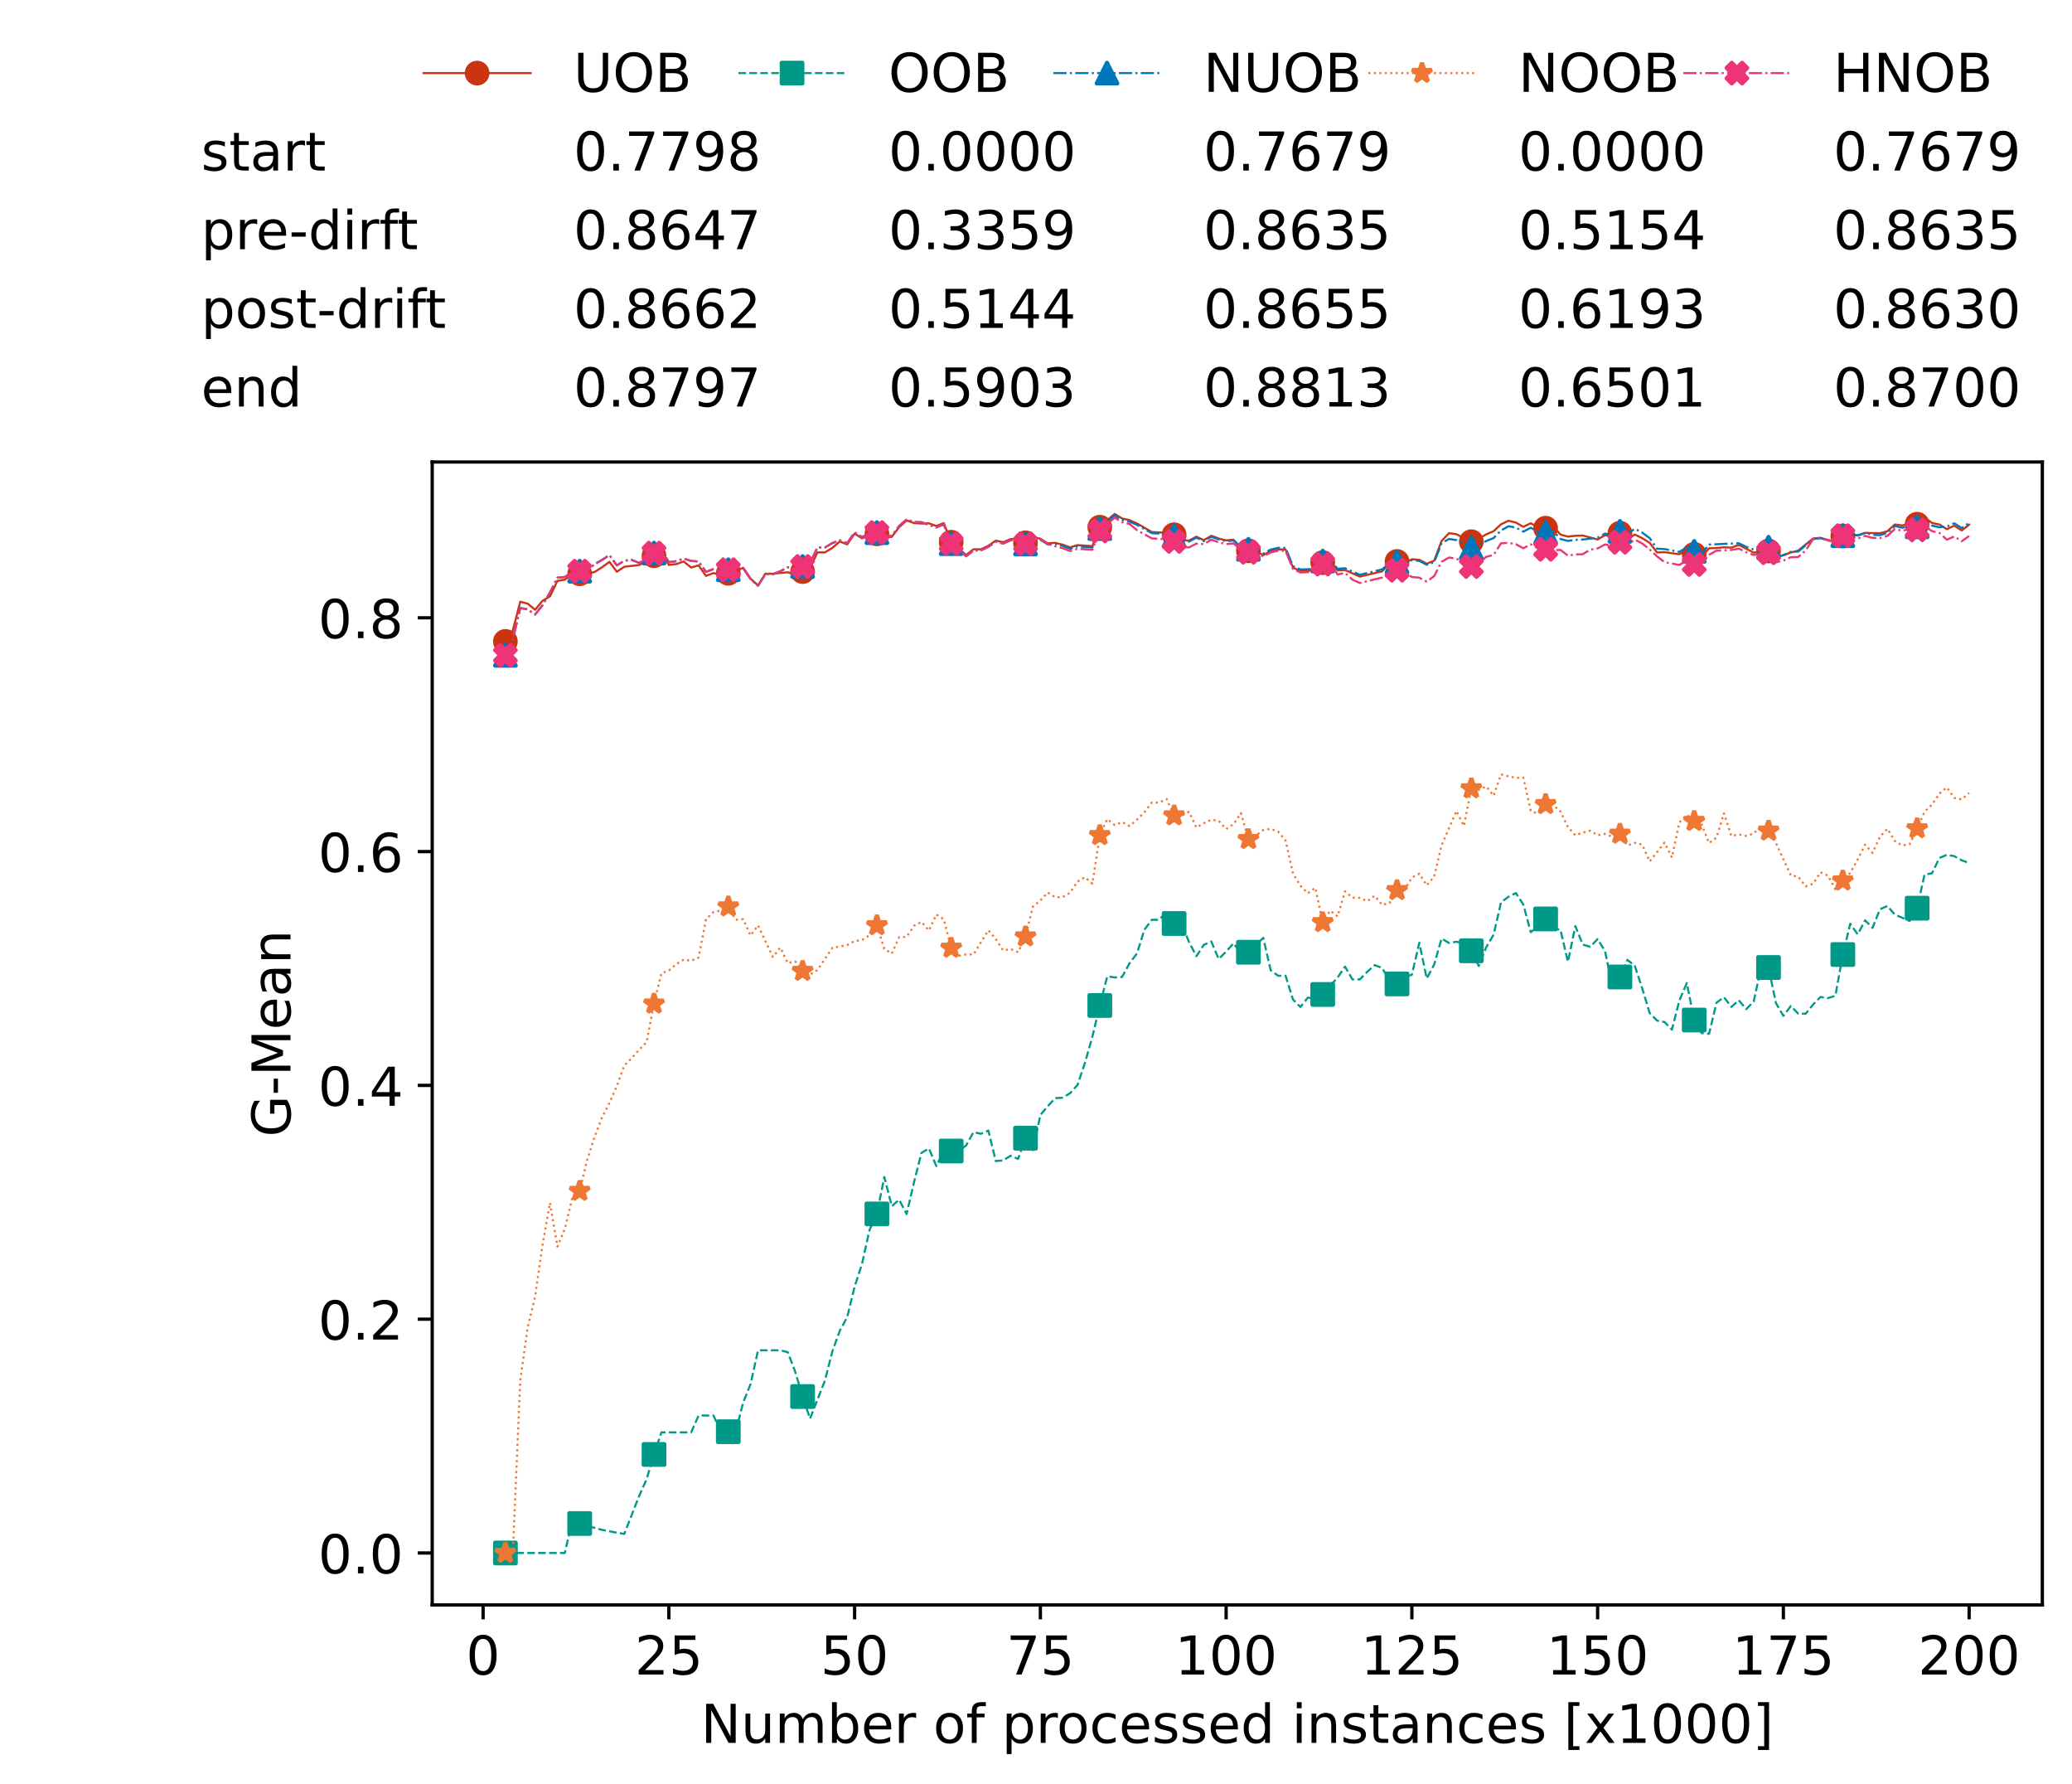 <?xml version="1.0" encoding="utf-8" standalone="no"?>
<!DOCTYPE svg PUBLIC "-//W3C//DTD SVG 1.1//EN"
  "http://www.w3.org/Graphics/SVG/1.1/DTD/svg11.dtd">
<!-- Created with matplotlib (https://matplotlib.org/) -->
<svg height="432.615pt" version="1.1" viewBox="0 0 502.65 432.615" width="502.65pt" xmlns="http://www.w3.org/2000/svg" xmlns:xlink="http://www.w3.org/1999/xlink">
 <defs>
  <style type="text/css">*{stroke-linecap:butt;stroke-linejoin:round;}</style>
 </defs>
 <g id="figure_1">
  <g id="patch_1">
   <path d="M 0 432.615 
L 502.65 432.615 
L 502.65 0 
L 0 0 
z
" style="fill:#ffffff;"/>
  </g>
  <g id="axes_1">
   <g id="patch_2">
    <path d="M 104.85 389.252 
L 495.45 389.252 
L 495.45 112.052 
L 104.85 112.052 
z
" style="fill:#ffffff;"/>
   </g>
   <g id="matplotlib.axis_1">
    <g id="xtick_1">
     <g id="line2d_1">
      <defs>
       <path d="M 0 0 
L 0 3.5 
" id="ma9f75653fb" style="stroke:#000000;stroke-width:0.8;"/>
      </defs>
      <g>
       <use style="stroke:#000000;stroke-width:0.8;" x="117.197" xlink:href="#ma9f75653fb" y="389.252"/>
      </g>
     </g>
     <g id="text_1">
      <!-- 0 -->
      <g transform="translate(113.061 406.13)scale(0.13 -0.13)">
       <defs>
        <path d="M 31.781 66.406 
Q 24.172 66.406 20.328 58.906 
Q 16.5 51.422 16.5 36.375 
Q 16.5 21.391 20.328 13.891 
Q 24.172 6.391 31.781 6.391 
Q 39.453 6.391 43.281 13.891 
Q 47.125 21.391 47.125 36.375 
Q 47.125 51.422 43.281 58.906 
Q 39.453 66.406 31.781 66.406 
z
M 31.781 74.219 
Q 44.047 74.219 50.516 64.516 
Q 56.984 54.828 56.984 36.375 
Q 56.984 17.969 50.516 8.266 
Q 44.047 -1.422 31.781 -1.422 
Q 19.531 -1.422 13.062 8.266 
Q 6.594 17.969 6.594 36.375 
Q 6.594 54.828 13.062 64.516 
Q 19.531 74.219 31.781 74.219 
z
" id="DejaVuSans-48"/>
       </defs>
       <use xlink:href="#DejaVuSans-48"/>
      </g>
     </g>
    </g>
    <g id="xtick_2">
     <g id="line2d_2">
      <g>
       <use style="stroke:#000000;stroke-width:0.8;" x="162.259" xlink:href="#ma9f75653fb" y="389.252"/>
      </g>
     </g>
     <g id="text_2">
      <!-- 25 -->
      <g transform="translate(153.988 406.13)scale(0.13 -0.13)">
       <defs>
        <path d="M 19.188 8.297 
L 53.609 8.297 
L 53.609 0 
L 7.328 0 
L 7.328 8.297 
Q 12.938 14.109 22.625 23.891 
Q 32.328 33.688 34.812 36.531 
Q 39.547 41.844 41.422 45.531 
Q 43.312 49.219 43.312 52.781 
Q 43.312 58.594 39.234 62.25 
Q 35.156 65.922 28.609 65.922 
Q 23.969 65.922 18.812 64.312 
Q 13.672 62.703 7.812 59.422 
L 7.812 69.391 
Q 13.766 71.781 18.938 73 
Q 24.125 74.219 28.422 74.219 
Q 39.75 74.219 46.484 68.547 
Q 53.219 62.891 53.219 53.422 
Q 53.219 48.922 51.531 44.891 
Q 49.859 40.875 45.406 35.406 
Q 44.188 33.984 37.641 27.219 
Q 31.109 20.453 19.188 8.297 
z
" id="DejaVuSans-50"/>
        <path d="M 10.797 72.906 
L 49.516 72.906 
L 49.516 64.594 
L 19.828 64.594 
L 19.828 46.734 
Q 21.969 47.469 24.109 47.828 
Q 26.266 48.188 28.422 48.188 
Q 40.625 48.188 47.75 41.5 
Q 54.891 34.812 54.891 23.391 
Q 54.891 11.625 47.562 5.094 
Q 40.234 -1.422 26.906 -1.422 
Q 22.312 -1.422 17.547 -0.641 
Q 12.797 0.141 7.719 1.703 
L 7.719 11.625 
Q 12.109 9.234 16.797 8.062 
Q 21.484 6.891 26.703 6.891 
Q 35.156 6.891 40.078 11.328 
Q 45.016 15.766 45.016 23.391 
Q 45.016 31 40.078 35.438 
Q 35.156 39.891 26.703 39.891 
Q 22.75 39.891 18.812 39.016 
Q 14.891 38.141 10.797 36.281 
z
" id="DejaVuSans-53"/>
       </defs>
       <use xlink:href="#DejaVuSans-50"/>
       <use x="63.623" xlink:href="#DejaVuSans-53"/>
      </g>
     </g>
    </g>
    <g id="xtick_3">
     <g id="line2d_3">
      <g>
       <use style="stroke:#000000;stroke-width:0.8;" x="207.322" xlink:href="#ma9f75653fb" y="389.252"/>
      </g>
     </g>
     <g id="text_3">
      <!-- 50 -->
      <g transform="translate(199.05 406.13)scale(0.13 -0.13)">
       <use xlink:href="#DejaVuSans-53"/>
       <use x="63.623" xlink:href="#DejaVuSans-48"/>
      </g>
     </g>
    </g>
    <g id="xtick_4">
     <g id="line2d_4">
      <g>
       <use style="stroke:#000000;stroke-width:0.8;" x="252.384" xlink:href="#ma9f75653fb" y="389.252"/>
      </g>
     </g>
     <g id="text_4">
      <!-- 75 -->
      <g transform="translate(244.113 406.13)scale(0.13 -0.13)">
       <defs>
        <path d="M 8.203 72.906 
L 55.078 72.906 
L 55.078 68.703 
L 28.609 0 
L 18.312 0 
L 43.219 64.594 
L 8.203 64.594 
z
" id="DejaVuSans-55"/>
       </defs>
       <use xlink:href="#DejaVuSans-55"/>
       <use x="63.623" xlink:href="#DejaVuSans-53"/>
      </g>
     </g>
    </g>
    <g id="xtick_5">
     <g id="line2d_5">
      <g>
       <use style="stroke:#000000;stroke-width:0.8;" x="297.446" xlink:href="#ma9f75653fb" y="389.252"/>
      </g>
     </g>
     <g id="text_5">
      <!-- 100 -->
      <g transform="translate(285.039 406.13)scale(0.13 -0.13)">
       <defs>
        <path d="M 12.406 8.297 
L 28.516 8.297 
L 28.516 63.922 
L 10.984 60.406 
L 10.984 69.391 
L 28.422 72.906 
L 38.281 72.906 
L 38.281 8.297 
L 54.391 8.297 
L 54.391 0 
L 12.406 0 
z
" id="DejaVuSans-49"/>
       </defs>
       <use xlink:href="#DejaVuSans-49"/>
       <use x="63.623" xlink:href="#DejaVuSans-48"/>
       <use x="127.246" xlink:href="#DejaVuSans-48"/>
      </g>
     </g>
    </g>
    <g id="xtick_6">
     <g id="line2d_6">
      <g>
       <use style="stroke:#000000;stroke-width:0.8;" x="342.509" xlink:href="#ma9f75653fb" y="389.252"/>
      </g>
     </g>
     <g id="text_6">
      <!-- 125 -->
      <g transform="translate(330.102 406.13)scale(0.13 -0.13)">
       <use xlink:href="#DejaVuSans-49"/>
       <use x="63.623" xlink:href="#DejaVuSans-50"/>
       <use x="127.246" xlink:href="#DejaVuSans-53"/>
      </g>
     </g>
    </g>
    <g id="xtick_7">
     <g id="line2d_7">
      <g>
       <use style="stroke:#000000;stroke-width:0.8;" x="387.571" xlink:href="#ma9f75653fb" y="389.252"/>
      </g>
     </g>
     <g id="text_7">
      <!-- 150 -->
      <g transform="translate(375.164 406.13)scale(0.13 -0.13)">
       <use xlink:href="#DejaVuSans-49"/>
       <use x="63.623" xlink:href="#DejaVuSans-53"/>
       <use x="127.246" xlink:href="#DejaVuSans-48"/>
      </g>
     </g>
    </g>
    <g id="xtick_8">
     <g id="line2d_8">
      <g>
       <use style="stroke:#000000;stroke-width:0.8;" x="432.633" xlink:href="#ma9f75653fb" y="389.252"/>
      </g>
     </g>
     <g id="text_8">
      <!-- 175 -->
      <g transform="translate(420.226 406.13)scale(0.13 -0.13)">
       <use xlink:href="#DejaVuSans-49"/>
       <use x="63.623" xlink:href="#DejaVuSans-55"/>
       <use x="127.246" xlink:href="#DejaVuSans-53"/>
      </g>
     </g>
    </g>
    <g id="xtick_9">
     <g id="line2d_9">
      <g>
       <use style="stroke:#000000;stroke-width:0.8;" x="477.695" xlink:href="#ma9f75653fb" y="389.252"/>
      </g>
     </g>
     <g id="text_9">
      <!-- 200 -->
      <g transform="translate(465.289 406.13)scale(0.13 -0.13)">
       <use xlink:href="#DejaVuSans-50"/>
       <use x="63.623" xlink:href="#DejaVuSans-48"/>
       <use x="127.246" xlink:href="#DejaVuSans-48"/>
      </g>
     </g>
    </g>
    <g id="text_10">
     <!-- Number of processed instances [x1000] -->
     <g transform="translate(170.025 422.711)scale(0.13 -0.13)">
      <defs>
       <path d="M 9.812 72.906 
L 23.094 72.906 
L 55.422 11.922 
L 55.422 72.906 
L 64.984 72.906 
L 64.984 0 
L 51.703 0 
L 19.391 60.984 
L 19.391 0 
L 9.812 0 
z
" id="DejaVuSans-78"/>
       <path d="M 8.5 21.578 
L 8.5 54.688 
L 17.484 54.688 
L 17.484 21.922 
Q 17.484 14.156 20.5 10.266 
Q 23.531 6.391 29.594 6.391 
Q 36.859 6.391 41.078 11.031 
Q 45.312 15.672 45.312 23.688 
L 45.312 54.688 
L 54.297 54.688 
L 54.297 0 
L 45.312 0 
L 45.312 8.406 
Q 42.047 3.422 37.719 1 
Q 33.406 -1.422 27.688 -1.422 
Q 18.266 -1.422 13.375 4.438 
Q 8.5 10.297 8.5 21.578 
z
M 31.109 56 
z
" id="DejaVuSans-117"/>
       <path d="M 52 44.188 
Q 55.375 50.25 60.062 53.125 
Q 64.75 56 71.094 56 
Q 79.641 56 84.281 50.016 
Q 88.922 44.047 88.922 33.016 
L 88.922 0 
L 79.891 0 
L 79.891 32.719 
Q 79.891 40.578 77.094 44.375 
Q 74.312 48.188 68.609 48.188 
Q 61.625 48.188 57.562 43.547 
Q 53.516 38.922 53.516 30.906 
L 53.516 0 
L 44.484 0 
L 44.484 32.719 
Q 44.484 40.625 41.703 44.406 
Q 38.922 48.188 33.109 48.188 
Q 26.219 48.188 22.156 43.531 
Q 18.109 38.875 18.109 30.906 
L 18.109 0 
L 9.078 0 
L 9.078 54.688 
L 18.109 54.688 
L 18.109 46.188 
Q 21.188 51.219 25.484 53.609 
Q 29.781 56 35.688 56 
Q 41.656 56 45.828 52.969 
Q 50 49.953 52 44.188 
z
" id="DejaVuSans-109"/>
       <path d="M 48.688 27.297 
Q 48.688 37.203 44.609 42.844 
Q 40.531 48.484 33.406 48.484 
Q 26.266 48.484 22.188 42.844 
Q 18.109 37.203 18.109 27.297 
Q 18.109 17.391 22.188 11.75 
Q 26.266 6.109 33.406 6.109 
Q 40.531 6.109 44.609 11.75 
Q 48.688 17.391 48.688 27.297 
z
M 18.109 46.391 
Q 20.953 51.266 25.266 53.625 
Q 29.594 56 35.594 56 
Q 45.562 56 51.781 48.094 
Q 58.016 40.188 58.016 27.297 
Q 58.016 14.406 51.781 6.484 
Q 45.562 -1.422 35.594 -1.422 
Q 29.594 -1.422 25.266 0.953 
Q 20.953 3.328 18.109 8.203 
L 18.109 0 
L 9.078 0 
L 9.078 75.984 
L 18.109 75.984 
z
" id="DejaVuSans-98"/>
       <path d="M 56.203 29.594 
L 56.203 25.203 
L 14.891 25.203 
Q 15.484 15.922 20.484 11.062 
Q 25.484 6.203 34.422 6.203 
Q 39.594 6.203 44.453 7.469 
Q 49.312 8.734 54.109 11.281 
L 54.109 2.781 
Q 49.266 0.734 44.188 -0.344 
Q 39.109 -1.422 33.891 -1.422 
Q 20.797 -1.422 13.156 6.188 
Q 5.516 13.812 5.516 26.812 
Q 5.516 40.234 12.766 48.109 
Q 20.016 56 32.328 56 
Q 43.359 56 49.781 48.891 
Q 56.203 41.797 56.203 29.594 
z
M 47.219 32.234 
Q 47.125 39.594 43.094 43.984 
Q 39.062 48.391 32.422 48.391 
Q 24.906 48.391 20.391 44.141 
Q 15.875 39.891 15.188 32.172 
z
" id="DejaVuSans-101"/>
       <path d="M 41.109 46.297 
Q 39.594 47.172 37.812 47.578 
Q 36.031 48 33.891 48 
Q 26.266 48 22.188 43.047 
Q 18.109 38.094 18.109 28.812 
L 18.109 0 
L 9.078 0 
L 9.078 54.688 
L 18.109 54.688 
L 18.109 46.188 
Q 20.953 51.172 25.484 53.578 
Q 30.031 56 36.531 56 
Q 37.453 56 38.578 55.875 
Q 39.703 55.766 41.062 55.516 
z
" id="DejaVuSans-114"/>
       <path id="DejaVuSans-32"/>
       <path d="M 30.609 48.391 
Q 23.391 48.391 19.188 42.75 
Q 14.984 37.109 14.984 27.297 
Q 14.984 17.484 19.156 11.844 
Q 23.344 6.203 30.609 6.203 
Q 37.797 6.203 41.984 11.859 
Q 46.188 17.531 46.188 27.297 
Q 46.188 37.016 41.984 42.703 
Q 37.797 48.391 30.609 48.391 
z
M 30.609 56 
Q 42.328 56 49.016 48.375 
Q 55.719 40.766 55.719 27.297 
Q 55.719 13.875 49.016 6.219 
Q 42.328 -1.422 30.609 -1.422 
Q 18.844 -1.422 12.172 6.219 
Q 5.516 13.875 5.516 27.297 
Q 5.516 40.766 12.172 48.375 
Q 18.844 56 30.609 56 
z
" id="DejaVuSans-111"/>
       <path d="M 37.109 75.984 
L 37.109 68.5 
L 28.516 68.5 
Q 23.688 68.5 21.797 66.547 
Q 19.922 64.594 19.922 59.516 
L 19.922 54.688 
L 34.719 54.688 
L 34.719 47.703 
L 19.922 47.703 
L 19.922 0 
L 10.891 0 
L 10.891 47.703 
L 2.297 47.703 
L 2.297 54.688 
L 10.891 54.688 
L 10.891 58.5 
Q 10.891 67.625 15.141 71.797 
Q 19.391 75.984 28.609 75.984 
z
" id="DejaVuSans-102"/>
       <path d="M 18.109 8.203 
L 18.109 -20.797 
L 9.078 -20.797 
L 9.078 54.688 
L 18.109 54.688 
L 18.109 46.391 
Q 20.953 51.266 25.266 53.625 
Q 29.594 56 35.594 56 
Q 45.562 56 51.781 48.094 
Q 58.016 40.188 58.016 27.297 
Q 58.016 14.406 51.781 6.484 
Q 45.562 -1.422 35.594 -1.422 
Q 29.594 -1.422 25.266 0.953 
Q 20.953 3.328 18.109 8.203 
z
M 48.688 27.297 
Q 48.688 37.203 44.609 42.844 
Q 40.531 48.484 33.406 48.484 
Q 26.266 48.484 22.188 42.844 
Q 18.109 37.203 18.109 27.297 
Q 18.109 17.391 22.188 11.75 
Q 26.266 6.109 33.406 6.109 
Q 40.531 6.109 44.609 11.75 
Q 48.688 17.391 48.688 27.297 
z
" id="DejaVuSans-112"/>
       <path d="M 48.781 52.594 
L 48.781 44.188 
Q 44.969 46.297 41.141 47.344 
Q 37.312 48.391 33.406 48.391 
Q 24.656 48.391 19.812 42.844 
Q 14.984 37.312 14.984 27.297 
Q 14.984 17.281 19.812 11.734 
Q 24.656 6.203 33.406 6.203 
Q 37.312 6.203 41.141 7.25 
Q 44.969 8.297 48.781 10.406 
L 48.781 2.094 
Q 45.016 0.344 40.984 -0.531 
Q 36.969 -1.422 32.422 -1.422 
Q 20.062 -1.422 12.781 6.344 
Q 5.516 14.109 5.516 27.297 
Q 5.516 40.672 12.859 48.328 
Q 20.219 56 33.016 56 
Q 37.156 56 41.109 55.141 
Q 45.062 54.297 48.781 52.594 
z
" id="DejaVuSans-99"/>
       <path d="M 44.281 53.078 
L 44.281 44.578 
Q 40.484 46.531 36.375 47.5 
Q 32.281 48.484 27.875 48.484 
Q 21.188 48.484 17.844 46.438 
Q 14.5 44.391 14.5 40.281 
Q 14.5 37.156 16.891 35.375 
Q 19.281 33.594 26.516 31.984 
L 29.594 31.297 
Q 39.156 29.25 43.188 25.516 
Q 47.219 21.781 47.219 15.094 
Q 47.219 7.469 41.188 3.016 
Q 35.156 -1.422 24.609 -1.422 
Q 20.219 -1.422 15.453 -0.562 
Q 10.688 0.297 5.422 2 
L 5.422 11.281 
Q 10.406 8.688 15.234 7.391 
Q 20.062 6.109 24.812 6.109 
Q 31.156 6.109 34.562 8.281 
Q 37.984 10.453 37.984 14.406 
Q 37.984 18.062 35.516 20.016 
Q 33.062 21.969 24.703 23.781 
L 21.578 24.516 
Q 13.234 26.266 9.516 29.906 
Q 5.812 33.547 5.812 39.891 
Q 5.812 47.609 11.281 51.797 
Q 16.75 56 26.812 56 
Q 31.781 56 36.172 55.266 
Q 40.578 54.547 44.281 53.078 
z
" id="DejaVuSans-115"/>
       <path d="M 45.406 46.391 
L 45.406 75.984 
L 54.391 75.984 
L 54.391 0 
L 45.406 0 
L 45.406 8.203 
Q 42.578 3.328 38.25 0.953 
Q 33.938 -1.422 27.875 -1.422 
Q 17.969 -1.422 11.734 6.484 
Q 5.516 14.406 5.516 27.297 
Q 5.516 40.188 11.734 48.094 
Q 17.969 56 27.875 56 
Q 33.938 56 38.25 53.625 
Q 42.578 51.266 45.406 46.391 
z
M 14.797 27.297 
Q 14.797 17.391 18.875 11.75 
Q 22.953 6.109 30.078 6.109 
Q 37.203 6.109 41.297 11.75 
Q 45.406 17.391 45.406 27.297 
Q 45.406 37.203 41.297 42.844 
Q 37.203 48.484 30.078 48.484 
Q 22.953 48.484 18.875 42.844 
Q 14.797 37.203 14.797 27.297 
z
" id="DejaVuSans-100"/>
       <path d="M 9.422 54.688 
L 18.406 54.688 
L 18.406 0 
L 9.422 0 
z
M 9.422 75.984 
L 18.406 75.984 
L 18.406 64.594 
L 9.422 64.594 
z
" id="DejaVuSans-105"/>
       <path d="M 54.891 33.016 
L 54.891 0 
L 45.906 0 
L 45.906 32.719 
Q 45.906 40.484 42.875 44.328 
Q 39.844 48.188 33.797 48.188 
Q 26.516 48.188 22.312 43.547 
Q 18.109 38.922 18.109 30.906 
L 18.109 0 
L 9.078 0 
L 9.078 54.688 
L 18.109 54.688 
L 18.109 46.188 
Q 21.344 51.125 25.703 53.562 
Q 30.078 56 35.797 56 
Q 45.219 56 50.047 50.172 
Q 54.891 44.344 54.891 33.016 
z
" id="DejaVuSans-110"/>
       <path d="M 18.312 70.219 
L 18.312 54.688 
L 36.812 54.688 
L 36.812 47.703 
L 18.312 47.703 
L 18.312 18.016 
Q 18.312 11.328 20.141 9.422 
Q 21.969 7.516 27.594 7.516 
L 36.812 7.516 
L 36.812 0 
L 27.594 0 
Q 17.188 0 13.234 3.875 
Q 9.281 7.766 9.281 18.016 
L 9.281 47.703 
L 2.688 47.703 
L 2.688 54.688 
L 9.281 54.688 
L 9.281 70.219 
z
" id="DejaVuSans-116"/>
       <path d="M 34.281 27.484 
Q 23.391 27.484 19.188 25 
Q 14.984 22.516 14.984 16.5 
Q 14.984 11.719 18.141 8.906 
Q 21.297 6.109 26.703 6.109 
Q 34.188 6.109 38.703 11.406 
Q 43.219 16.703 43.219 25.484 
L 43.219 27.484 
z
M 52.203 31.203 
L 52.203 0 
L 43.219 0 
L 43.219 8.297 
Q 40.141 3.328 35.547 0.953 
Q 30.953 -1.422 24.312 -1.422 
Q 15.922 -1.422 10.953 3.297 
Q 6 8.016 6 15.922 
Q 6 25.141 12.172 29.828 
Q 18.359 34.516 30.609 34.516 
L 43.219 34.516 
L 43.219 35.406 
Q 43.219 41.609 39.141 45 
Q 35.062 48.391 27.688 48.391 
Q 23 48.391 18.547 47.266 
Q 14.109 46.141 10.016 43.891 
L 10.016 52.203 
Q 14.938 54.109 19.578 55.047 
Q 24.219 56 28.609 56 
Q 40.484 56 46.344 49.844 
Q 52.203 43.703 52.203 31.203 
z
" id="DejaVuSans-97"/>
       <path d="M 8.594 75.984 
L 29.297 75.984 
L 29.297 69 
L 17.578 69 
L 17.578 -6.203 
L 29.297 -6.203 
L 29.297 -13.188 
L 8.594 -13.188 
z
" id="DejaVuSans-91"/>
       <path d="M 54.891 54.688 
L 35.109 28.078 
L 55.906 0 
L 45.312 0 
L 29.391 21.484 
L 13.484 0 
L 2.875 0 
L 24.125 28.609 
L 4.688 54.688 
L 15.281 54.688 
L 29.781 35.203 
L 44.281 54.688 
z
" id="DejaVuSans-120"/>
       <path d="M 30.422 75.984 
L 30.422 -13.188 
L 9.719 -13.188 
L 9.719 -6.203 
L 21.391 -6.203 
L 21.391 69 
L 9.719 69 
L 9.719 75.984 
z
" id="DejaVuSans-93"/>
      </defs>
      <use xlink:href="#DejaVuSans-78"/>
      <use x="74.805" xlink:href="#DejaVuSans-117"/>
      <use x="138.184" xlink:href="#DejaVuSans-109"/>
      <use x="235.596" xlink:href="#DejaVuSans-98"/>
      <use x="299.072" xlink:href="#DejaVuSans-101"/>
      <use x="360.596" xlink:href="#DejaVuSans-114"/>
      <use x="401.709" xlink:href="#DejaVuSans-32"/>
      <use x="433.496" xlink:href="#DejaVuSans-111"/>
      <use x="494.678" xlink:href="#DejaVuSans-102"/>
      <use x="529.883" xlink:href="#DejaVuSans-32"/>
      <use x="561.67" xlink:href="#DejaVuSans-112"/>
      <use x="625.146" xlink:href="#DejaVuSans-114"/>
      <use x="664.01" xlink:href="#DejaVuSans-111"/>
      <use x="725.191" xlink:href="#DejaVuSans-99"/>
      <use x="780.172" xlink:href="#DejaVuSans-101"/>
      <use x="841.695" xlink:href="#DejaVuSans-115"/>
      <use x="893.795" xlink:href="#DejaVuSans-115"/>
      <use x="945.895" xlink:href="#DejaVuSans-101"/>
      <use x="1007.418" xlink:href="#DejaVuSans-100"/>
      <use x="1070.895" xlink:href="#DejaVuSans-32"/>
      <use x="1102.682" xlink:href="#DejaVuSans-105"/>
      <use x="1130.465" xlink:href="#DejaVuSans-110"/>
      <use x="1193.844" xlink:href="#DejaVuSans-115"/>
      <use x="1245.943" xlink:href="#DejaVuSans-116"/>
      <use x="1285.152" xlink:href="#DejaVuSans-97"/>
      <use x="1346.432" xlink:href="#DejaVuSans-110"/>
      <use x="1409.811" xlink:href="#DejaVuSans-99"/>
      <use x="1464.791" xlink:href="#DejaVuSans-101"/>
      <use x="1526.314" xlink:href="#DejaVuSans-115"/>
      <use x="1578.414" xlink:href="#DejaVuSans-32"/>
      <use x="1610.201" xlink:href="#DejaVuSans-91"/>
      <use x="1649.215" xlink:href="#DejaVuSans-120"/>
      <use x="1708.395" xlink:href="#DejaVuSans-49"/>
      <use x="1772.018" xlink:href="#DejaVuSans-48"/>
      <use x="1835.641" xlink:href="#DejaVuSans-48"/>
      <use x="1899.264" xlink:href="#DejaVuSans-48"/>
      <use x="1962.887" xlink:href="#DejaVuSans-93"/>
     </g>
    </g>
   </g>
   <g id="matplotlib.axis_2">
    <g id="ytick_1">
     <g id="line2d_10">
      <defs>
       <path d="M 0 0 
L -3.5 0 
" id="mdaf14bc6ba" style="stroke:#000000;stroke-width:0.8;"/>
      </defs>
      <g>
       <use style="stroke:#000000;stroke-width:0.8;" x="104.85" xlink:href="#mdaf14bc6ba" y="376.652"/>
      </g>
     </g>
     <g id="text_11">
      <!-- 0.0 -->
      <g transform="translate(77.176 381.591)scale(0.13 -0.13)">
       <defs>
        <path d="M 10.688 12.406 
L 21 12.406 
L 21 0 
L 10.688 0 
z
" id="DejaVuSans-46"/>
       </defs>
       <use xlink:href="#DejaVuSans-48"/>
       <use x="63.623" xlink:href="#DejaVuSans-46"/>
       <use x="95.41" xlink:href="#DejaVuSans-48"/>
      </g>
     </g>
    </g>
    <g id="ytick_2">
     <g id="line2d_11">
      <g>
       <use style="stroke:#000000;stroke-width:0.8;" x="104.85" xlink:href="#mdaf14bc6ba" y="319.948"/>
      </g>
     </g>
     <g id="text_12">
      <!-- 0.2 -->
      <g transform="translate(77.176 324.887)scale(0.13 -0.13)">
       <use xlink:href="#DejaVuSans-48"/>
       <use x="63.623" xlink:href="#DejaVuSans-46"/>
       <use x="95.41" xlink:href="#DejaVuSans-50"/>
      </g>
     </g>
    </g>
    <g id="ytick_3">
     <g id="line2d_12">
      <g>
       <use style="stroke:#000000;stroke-width:0.8;" x="104.85" xlink:href="#mdaf14bc6ba" y="263.244"/>
      </g>
     </g>
     <g id="text_13">
      <!-- 0.4 -->
      <g transform="translate(77.176 268.183)scale(0.13 -0.13)">
       <defs>
        <path d="M 37.797 64.312 
L 12.891 25.391 
L 37.797 25.391 
z
M 35.203 72.906 
L 47.609 72.906 
L 47.609 25.391 
L 58.016 25.391 
L 58.016 17.188 
L 47.609 17.188 
L 47.609 0 
L 37.797 0 
L 37.797 17.188 
L 4.891 17.188 
L 4.891 26.703 
z
" id="DejaVuSans-52"/>
       </defs>
       <use xlink:href="#DejaVuSans-48"/>
       <use x="63.623" xlink:href="#DejaVuSans-46"/>
       <use x="95.41" xlink:href="#DejaVuSans-52"/>
      </g>
     </g>
    </g>
    <g id="ytick_4">
     <g id="line2d_13">
      <g>
       <use style="stroke:#000000;stroke-width:0.8;" x="104.85" xlink:href="#mdaf14bc6ba" y="206.54"/>
      </g>
     </g>
     <g id="text_14">
      <!-- 0.6 -->
      <g transform="translate(77.176 211.478)scale(0.13 -0.13)">
       <defs>
        <path d="M 33.016 40.375 
Q 26.375 40.375 22.484 35.828 
Q 18.609 31.297 18.609 23.391 
Q 18.609 15.531 22.484 10.953 
Q 26.375 6.391 33.016 6.391 
Q 39.656 6.391 43.531 10.953 
Q 47.406 15.531 47.406 23.391 
Q 47.406 31.297 43.531 35.828 
Q 39.656 40.375 33.016 40.375 
z
M 52.594 71.297 
L 52.594 62.312 
Q 48.875 64.062 45.094 64.984 
Q 41.312 65.922 37.594 65.922 
Q 27.828 65.922 22.672 59.328 
Q 17.531 52.734 16.797 39.406 
Q 19.672 43.656 24.016 45.922 
Q 28.375 48.188 33.594 48.188 
Q 44.578 48.188 50.953 41.516 
Q 57.328 34.859 57.328 23.391 
Q 57.328 12.156 50.688 5.359 
Q 44.047 -1.422 33.016 -1.422 
Q 20.359 -1.422 13.672 8.266 
Q 6.984 17.969 6.984 36.375 
Q 6.984 53.656 15.188 63.938 
Q 23.391 74.219 37.203 74.219 
Q 40.922 74.219 44.703 73.484 
Q 48.484 72.75 52.594 71.297 
z
" id="DejaVuSans-54"/>
       </defs>
       <use xlink:href="#DejaVuSans-48"/>
       <use x="63.623" xlink:href="#DejaVuSans-46"/>
       <use x="95.41" xlink:href="#DejaVuSans-54"/>
      </g>
     </g>
    </g>
    <g id="ytick_5">
     <g id="line2d_14">
      <g>
       <use style="stroke:#000000;stroke-width:0.8;" x="104.85" xlink:href="#mdaf14bc6ba" y="149.835"/>
      </g>
     </g>
     <g id="text_15">
      <!-- 0.8 -->
      <g transform="translate(77.176 154.774)scale(0.13 -0.13)">
       <defs>
        <path d="M 31.781 34.625 
Q 24.75 34.625 20.719 30.859 
Q 16.703 27.094 16.703 20.516 
Q 16.703 13.922 20.719 10.156 
Q 24.75 6.391 31.781 6.391 
Q 38.812 6.391 42.859 10.172 
Q 46.922 13.969 46.922 20.516 
Q 46.922 27.094 42.891 30.859 
Q 38.875 34.625 31.781 34.625 
z
M 21.922 38.812 
Q 15.578 40.375 12.031 44.719 
Q 8.5 49.078 8.5 55.328 
Q 8.5 64.062 14.719 69.141 
Q 20.953 74.219 31.781 74.219 
Q 42.672 74.219 48.875 69.141 
Q 55.078 64.062 55.078 55.328 
Q 55.078 49.078 51.531 44.719 
Q 48 40.375 41.703 38.812 
Q 48.828 37.156 52.797 32.312 
Q 56.781 27.484 56.781 20.516 
Q 56.781 9.906 50.312 4.234 
Q 43.844 -1.422 31.781 -1.422 
Q 19.734 -1.422 13.25 4.234 
Q 6.781 9.906 6.781 20.516 
Q 6.781 27.484 10.781 32.312 
Q 14.797 37.156 21.922 38.812 
z
M 18.312 54.391 
Q 18.312 48.734 21.844 45.562 
Q 25.391 42.391 31.781 42.391 
Q 38.141 42.391 41.719 45.562 
Q 45.312 48.734 45.312 54.391 
Q 45.312 60.062 41.719 63.234 
Q 38.141 66.406 31.781 66.406 
Q 25.391 66.406 21.844 63.234 
Q 18.312 60.062 18.312 54.391 
z
" id="DejaVuSans-56"/>
       </defs>
       <use xlink:href="#DejaVuSans-48"/>
       <use x="63.623" xlink:href="#DejaVuSans-46"/>
       <use x="95.41" xlink:href="#DejaVuSans-56"/>
      </g>
     </g>
    </g>
    <g id="text_16">
     <!-- G-Mean -->
     <g transform="translate(70.472 275.744)rotate(-90)scale(0.13 -0.13)">
      <defs>
       <path d="M 59.516 10.406 
L 59.516 29.984 
L 43.406 29.984 
L 43.406 38.094 
L 69.281 38.094 
L 69.281 6.781 
Q 63.578 2.734 56.688 0.656 
Q 49.812 -1.422 42 -1.422 
Q 24.906 -1.422 15.25 8.562 
Q 5.609 18.562 5.609 36.375 
Q 5.609 54.25 15.25 64.234 
Q 24.906 74.219 42 74.219 
Q 49.125 74.219 55.547 72.453 
Q 61.969 70.703 67.391 67.281 
L 67.391 56.781 
Q 61.922 61.422 55.766 63.766 
Q 49.609 66.109 42.828 66.109 
Q 29.438 66.109 22.719 58.641 
Q 16.016 51.172 16.016 36.375 
Q 16.016 21.625 22.719 14.156 
Q 29.438 6.688 42.828 6.688 
Q 48.047 6.688 52.141 7.594 
Q 56.25 8.5 59.516 10.406 
z
" id="DejaVuSans-71"/>
       <path d="M 4.891 31.391 
L 31.203 31.391 
L 31.203 23.391 
L 4.891 23.391 
z
" id="DejaVuSans-45"/>
       <path d="M 9.812 72.906 
L 24.516 72.906 
L 43.109 23.297 
L 61.812 72.906 
L 76.516 72.906 
L 76.516 0 
L 66.891 0 
L 66.891 64.016 
L 48.094 14.016 
L 38.188 14.016 
L 19.391 64.016 
L 19.391 0 
L 9.812 0 
z
" id="DejaVuSans-77"/>
      </defs>
      <use xlink:href="#DejaVuSans-71"/>
      <use x="77.49" xlink:href="#DejaVuSans-45"/>
      <use x="113.574" xlink:href="#DejaVuSans-77"/>
      <use x="199.854" xlink:href="#DejaVuSans-101"/>
      <use x="261.377" xlink:href="#DejaVuSans-97"/>
      <use x="322.656" xlink:href="#DejaVuSans-110"/>
     </g>
    </g>
   </g>
   <g id="line2d_15"/>
   <g id="line2d_16"/>
   <g id="line2d_17"/>
   <g id="line2d_18"/>
   <g id="line2d_19"/>
   <g id="line2d_20">
    <path clip-path="url(#p3760962f8d)" d="M 122.605 155.564 
L 124.407 152.895 
L 126.21 145.933 
L 128.012 146.405 
L 129.815 147.89 
L 131.617 145.707 
L 133.419 144.635 
L 135.222 140.87 
L 137.024 140.583 
L 138.827 139.362 
L 140.629 139.157 
L 142.432 139.096 
L 144.234 138.732 
L 146.037 137.595 
L 147.839 136.265 
L 149.642 138.67 
L 151.444 137.463 
L 155.049 137.038 
L 156.852 136.069 
L 158.654 134.771 
L 160.457 134.007 
L 162.259 137.022 
L 164.062 136.807 
L 165.864 136.18 
L 167.667 137.648 
L 169.469 137.131 
L 171.272 139.67 
L 173.074 138.987 
L 174.877 139.456 
L 176.679 139.045 
L 178.482 138.494 
L 180.284 137.712 
L 182.087 140.362 
L 183.889 141.974 
L 185.692 139.134 
L 187.494 139.142 
L 191.099 138.798 
L 192.902 139.351 
L 194.704 138.623 
L 196.507 137.75 
L 198.309 133.97 
L 200.112 133.982 
L 201.914 132.885 
L 203.717 131.337 
L 205.519 132.037 
L 207.322 129.408 
L 209.124 130.567 
L 210.927 129.594 
L 212.729 129.477 
L 214.532 130.324 
L 216.334 130.221 
L 218.137 127.836 
L 219.939 126.232 
L 221.742 126.861 
L 223.544 126.97 
L 225.347 126.923 
L 227.149 127.572 
L 228.952 126.87 
L 230.754 131.507 
L 234.359 134.607 
L 236.162 133.216 
L 237.964 133.226 
L 239.767 132.367 
L 241.569 131.113 
L 243.372 131.506 
L 245.174 130.739 
L 246.976 130.655 
L 248.779 131.657 
L 250.581 130.231 
L 252.384 130.649 
L 254.186 131.78 
L 255.989 131.655 
L 257.791 132.105 
L 259.594 132.77 
L 261.396 132.21 
L 265.001 132.453 
L 266.804 127.866 
L 268.606 126.149 
L 270.409 124.652 
L 272.211 125.75 
L 274.014 126.148 
L 275.816 126.941 
L 279.421 129.038 
L 283.026 129.221 
L 284.829 129.696 
L 286.631 130.941 
L 288.434 131.127 
L 290.236 130.148 
L 292.039 131.013 
L 293.841 129.942 
L 295.644 130.607 
L 297.446 131.06 
L 299.249 130.906 
L 301.051 132.997 
L 302.854 133.591 
L 304.656 133.675 
L 306.459 134.627 
L 308.261 133.646 
L 310.064 133.262 
L 311.866 133.262 
L 313.669 137.664 
L 315.471 138.497 
L 319.076 138.346 
L 320.879 136.465 
L 322.681 136.227 
L 324.484 138.337 
L 326.286 138.246 
L 329.891 139.849 
L 335.299 138.574 
L 337.101 136.589 
L 338.904 136.177 
L 340.706 136.551 
L 342.509 135.642 
L 344.311 135.769 
L 346.114 136.72 
L 347.916 135.99 
L 349.719 131.2 
L 351.521 129.306 
L 353.324 129.567 
L 356.928 131.385 
L 358.731 130.651 
L 360.533 129.605 
L 362.336 128.83 
L 364.138 127.16 
L 365.941 126.305 
L 367.743 126.74 
L 369.546 127.768 
L 371.348 126.909 
L 373.151 127.915 
L 374.953 128.11 
L 376.756 127.637 
L 378.558 129.65 
L 380.361 130.144 
L 382.163 129.949 
L 383.966 129.876 
L 387.571 130.841 
L 389.373 129.794 
L 391.176 130.242 
L 392.978 129.321 
L 394.781 130.879 
L 396.583 129.643 
L 398.386 130.525 
L 400.188 131.64 
L 401.991 133.997 
L 403.793 133.92 
L 407.398 134.422 
L 409.201 133.332 
L 411.003 134.449 
L 412.806 134.971 
L 414.608 132.979 
L 416.411 132.917 
L 418.213 132.74 
L 420.016 132.824 
L 421.818 132.157 
L 425.423 134.034 
L 427.226 133.761 
L 429.028 133.639 
L 430.831 135.057 
L 432.633 134.677 
L 434.436 133.989 
L 436.238 133.538 
L 439.843 130.596 
L 441.646 130.437 
L 443.448 130.966 
L 445.251 131.358 
L 447.053 130.004 
L 448.856 129.748 
L 450.658 129.855 
L 452.461 129.24 
L 456.066 129.326 
L 457.868 128.848 
L 459.671 127.204 
L 461.473 127.435 
L 463.276 127.01 
L 465.078 127.14 
L 466.881 125.511 
L 468.683 126.835 
L 470.485 127.202 
L 472.288 128.345 
L 474.09 127.505 
L 475.893 128.653 
L 477.695 127.25 
L 477.695 127.25 
" style="fill:none;stroke:#cc3311;stroke-linecap:square;stroke-width:0.5;"/>
    <defs>
     <path d="M 0 2.5 
C 0.663 2.5 1.299 2.237 1.768 1.768 
C 2.237 1.299 2.5 0.663 2.5 0 
C 2.5 -0.663 2.237 -1.299 1.768 -1.768 
C 1.299 -2.237 0.663 -2.5 0 -2.5 
C -0.663 -2.5 -1.299 -2.237 -1.768 -1.768 
C -2.237 -1.299 -2.5 -0.663 -2.5 0 
C -2.5 0.663 -2.237 1.299 -1.768 1.768 
C -1.299 2.237 -0.663 2.5 0 2.5 
z
" id="m55fd76e87c" style="stroke:#cc3311;"/>
    </defs>
    <g clip-path="url(#p3760962f8d)">
     <use style="fill:#cc3311;stroke:#cc3311;" x="122.605" xlink:href="#m55fd76e87c" y="155.564"/>
     <use style="fill:#cc3311;stroke:#cc3311;" x="140.629" xlink:href="#m55fd76e87c" y="139.157"/>
     <use style="fill:#cc3311;stroke:#cc3311;" x="158.654" xlink:href="#m55fd76e87c" y="134.771"/>
     <use style="fill:#cc3311;stroke:#cc3311;" x="176.679" xlink:href="#m55fd76e87c" y="139.045"/>
     <use style="fill:#cc3311;stroke:#cc3311;" x="194.704" xlink:href="#m55fd76e87c" y="138.623"/>
     <use style="fill:#cc3311;stroke:#cc3311;" x="212.729" xlink:href="#m55fd76e87c" y="129.477"/>
     <use style="fill:#cc3311;stroke:#cc3311;" x="230.754" xlink:href="#m55fd76e87c" y="131.507"/>
     <use style="fill:#cc3311;stroke:#cc3311;" x="248.779" xlink:href="#m55fd76e87c" y="131.657"/>
     <use style="fill:#cc3311;stroke:#cc3311;" x="266.804" xlink:href="#m55fd76e87c" y="127.866"/>
     <use style="fill:#cc3311;stroke:#cc3311;" x="284.829" xlink:href="#m55fd76e87c" y="129.696"/>
     <use style="fill:#cc3311;stroke:#cc3311;" x="302.854" xlink:href="#m55fd76e87c" y="133.591"/>
     <use style="fill:#cc3311;stroke:#cc3311;" x="320.879" xlink:href="#m55fd76e87c" y="136.465"/>
     <use style="fill:#cc3311;stroke:#cc3311;" x="338.904" xlink:href="#m55fd76e87c" y="136.177"/>
     <use style="fill:#cc3311;stroke:#cc3311;" x="356.928" xlink:href="#m55fd76e87c" y="131.385"/>
     <use style="fill:#cc3311;stroke:#cc3311;" x="374.953" xlink:href="#m55fd76e87c" y="128.11"/>
     <use style="fill:#cc3311;stroke:#cc3311;" x="392.978" xlink:href="#m55fd76e87c" y="129.321"/>
     <use style="fill:#cc3311;stroke:#cc3311;" x="411.003" xlink:href="#m55fd76e87c" y="134.449"/>
     <use style="fill:#cc3311;stroke:#cc3311;" x="429.028" xlink:href="#m55fd76e87c" y="133.639"/>
     <use style="fill:#cc3311;stroke:#cc3311;" x="447.053" xlink:href="#m55fd76e87c" y="130.004"/>
     <use style="fill:#cc3311;stroke:#cc3311;" x="465.078" xlink:href="#m55fd76e87c" y="127.14"/>
    </g>
   </g>
   <g id="line2d_21"/>
   <g id="line2d_22"/>
   <g id="line2d_23"/>
   <g id="line2d_24"/>
   <g id="line2d_25">
    <path clip-path="url(#p3760962f8d)" d="M 122.605 376.652 
L 137.024 376.652 
L 138.827 368.788 
L 142.432 370.099 
L 146.037 371.035 
L 149.642 371.737 
L 151.444 372.026 
L 155.049 362.825 
L 156.852 358.796 
L 158.654 352.754 
L 160.457 347.399 
L 167.667 347.399 
L 169.469 343.307 
L 173.074 343.307 
L 174.877 347.238 
L 178.482 347.238 
L 180.284 340.158 
L 182.087 335.679 
L 183.889 327.495 
L 189.297 327.497 
L 191.099 327.948 
L 192.902 332.668 
L 194.704 338.71 
L 196.507 344.065 
L 200.112 334.864 
L 201.914 327.78 
L 203.717 322.773 
L 205.519 319.466 
L 207.322 312.063 
L 209.124 306.514 
L 210.927 298.342 
L 212.729 294.414 
L 214.532 285.462 
L 216.334 292.542 
L 218.137 290.982 
L 219.939 294.451 
L 221.742 286.694 
L 223.544 279.617 
L 225.347 278.541 
L 227.149 282.813 
L 228.952 279.156 
L 232.557 279.156 
L 234.359 277.836 
L 236.162 274.574 
L 237.964 274.979 
L 239.767 274.204 
L 241.569 281.604 
L 243.372 281.43 
L 245.174 280.306 
L 246.976 281.075 
L 248.779 276.051 
L 250.581 278.961 
L 252.384 270.421 
L 254.186 268.284 
L 255.989 266.33 
L 257.791 266.232 
L 259.594 265.141 
L 261.396 263.13 
L 263.199 257.777 
L 265.001 251.43 
L 266.804 243.864 
L 268.606 236.794 
L 270.409 237.057 
L 272.211 236.954 
L 274.014 233.63 
L 275.816 231.26 
L 277.619 225.481 
L 279.421 223.08 
L 281.224 223.087 
L 283.026 221.059 
L 284.829 223.982 
L 286.631 223.997 
L 288.434 228.448 
L 290.236 231.916 
L 292.039 229.158 
L 293.841 228.342 
L 295.644 232.586 
L 297.446 230.804 
L 299.249 228.783 
L 301.051 231.221 
L 302.854 230.952 
L 306.459 227.467 
L 308.261 235.315 
L 310.064 236.655 
L 311.866 236.642 
L 313.669 242.421 
L 315.471 244.231 
L 317.274 241.945 
L 319.076 242.235 
L 320.879 241.191 
L 322.681 239.049 
L 324.484 237.111 
L 326.286 234.432 
L 328.089 237.538 
L 329.891 237.538 
L 331.694 235.686 
L 333.496 234.07 
L 335.299 234.77 
L 337.101 237.867 
L 338.904 238.636 
L 340.706 237.005 
L 342.509 236.406 
L 344.311 228.657 
L 346.114 237.321 
L 347.916 233.933 
L 349.719 227.613 
L 351.521 228.707 
L 353.324 228.398 
L 355.126 228.871 
L 356.928 230.6 
L 358.731 234.292 
L 360.533 229.763 
L 362.336 226.681 
L 364.138 218.847 
L 365.941 217.496 
L 367.743 216.602 
L 369.546 219.394 
L 371.348 226.066 
L 373.151 224.76 
L 374.953 222.865 
L 376.756 225.089 
L 378.558 225.512 
L 380.361 233.261 
L 382.163 224.611 
L 383.966 229.085 
L 385.768 229.633 
L 387.571 227.759 
L 389.373 230.697 
L 391.176 239.365 
L 392.978 236.957 
L 394.781 232.8 
L 396.583 234.219 
L 398.386 239.694 
L 400.188 245.677 
L 401.991 247.529 
L 403.793 247.877 
L 405.596 249.723 
L 407.398 242.652 
L 409.201 238.429 
L 411.003 247.39 
L 412.806 250.562 
L 414.608 250.741 
L 416.411 243.183 
L 418.213 241.849 
L 420.016 244.206 
L 421.818 242.598 
L 423.621 244.753 
L 425.423 242.913 
L 427.226 234.745 
L 429.028 234.65 
L 430.831 243.283 
L 432.633 246.39 
L 434.436 243.993 
L 436.238 245.851 
L 438.041 245.855 
L 439.843 243.636 
L 441.646 241.794 
L 443.448 242.068 
L 445.251 241.517 
L 447.053 231.508 
L 448.856 224.034 
L 450.658 226.606 
L 452.461 223.217 
L 454.263 225.045 
L 456.066 220.518 
L 457.868 219.731 
L 459.671 221.81 
L 463.276 223.366 
L 465.078 220.271 
L 466.881 212.103 
L 468.683 211.806 
L 470.485 208.088 
L 472.288 207.325 
L 474.09 207.649 
L 475.893 208.665 
L 477.695 209.29 
L 477.695 209.29 
" style="fill:none;stroke:#009988;stroke-dasharray:1.85,0.8;stroke-dashoffset:0;stroke-width:0.5;"/>
    <defs>
     <path d="M -2.5 2.5 
L 2.5 2.5 
L 2.5 -2.5 
L -2.5 -2.5 
z
" id="mc3fb12832d" style="stroke:#009988;stroke-linejoin:miter;"/>
    </defs>
    <g clip-path="url(#p3760962f8d)">
     <use style="fill:#009988;stroke:#009988;stroke-linejoin:miter;" x="122.605" xlink:href="#mc3fb12832d" y="376.652"/>
     <use style="fill:#009988;stroke:#009988;stroke-linejoin:miter;" x="140.629" xlink:href="#mc3fb12832d" y="369.503"/>
     <use style="fill:#009988;stroke:#009988;stroke-linejoin:miter;" x="158.654" xlink:href="#mc3fb12832d" y="352.754"/>
     <use style="fill:#009988;stroke:#009988;stroke-linejoin:miter;" x="176.679" xlink:href="#mc3fb12832d" y="347.238"/>
     <use style="fill:#009988;stroke:#009988;stroke-linejoin:miter;" x="194.704" xlink:href="#mc3fb12832d" y="338.71"/>
     <use style="fill:#009988;stroke:#009988;stroke-linejoin:miter;" x="212.729" xlink:href="#mc3fb12832d" y="294.414"/>
     <use style="fill:#009988;stroke:#009988;stroke-linejoin:miter;" x="230.754" xlink:href="#mc3fb12832d" y="279.156"/>
     <use style="fill:#009988;stroke:#009988;stroke-linejoin:miter;" x="248.779" xlink:href="#mc3fb12832d" y="276.051"/>
     <use style="fill:#009988;stroke:#009988;stroke-linejoin:miter;" x="266.804" xlink:href="#mc3fb12832d" y="243.864"/>
     <use style="fill:#009988;stroke:#009988;stroke-linejoin:miter;" x="284.829" xlink:href="#mc3fb12832d" y="223.982"/>
     <use style="fill:#009988;stroke:#009988;stroke-linejoin:miter;" x="302.854" xlink:href="#mc3fb12832d" y="230.952"/>
     <use style="fill:#009988;stroke:#009988;stroke-linejoin:miter;" x="320.879" xlink:href="#mc3fb12832d" y="241.191"/>
     <use style="fill:#009988;stroke:#009988;stroke-linejoin:miter;" x="338.904" xlink:href="#mc3fb12832d" y="238.636"/>
     <use style="fill:#009988;stroke:#009988;stroke-linejoin:miter;" x="356.928" xlink:href="#mc3fb12832d" y="230.6"/>
     <use style="fill:#009988;stroke:#009988;stroke-linejoin:miter;" x="374.953" xlink:href="#mc3fb12832d" y="222.865"/>
     <use style="fill:#009988;stroke:#009988;stroke-linejoin:miter;" x="392.978" xlink:href="#mc3fb12832d" y="236.957"/>
     <use style="fill:#009988;stroke:#009988;stroke-linejoin:miter;" x="411.003" xlink:href="#mc3fb12832d" y="247.39"/>
     <use style="fill:#009988;stroke:#009988;stroke-linejoin:miter;" x="429.028" xlink:href="#mc3fb12832d" y="234.65"/>
     <use style="fill:#009988;stroke:#009988;stroke-linejoin:miter;" x="447.053" xlink:href="#mc3fb12832d" y="231.508"/>
     <use style="fill:#009988;stroke:#009988;stroke-linejoin:miter;" x="465.078" xlink:href="#mc3fb12832d" y="220.271"/>
    </g>
   </g>
   <g id="line2d_26"/>
   <g id="line2d_27"/>
   <g id="line2d_28"/>
   <g id="line2d_29"/>
   <g id="line2d_30">
    <path clip-path="url(#p3760962f8d)" d="M 122.605 158.932 
L 124.407 155.114 
L 126.21 147.463 
L 128.012 147.794 
L 129.815 149.029 
L 131.617 146.779 
L 133.419 143.711 
L 135.222 140.101 
L 137.024 139.931 
L 138.827 138.744 
L 140.629 138.529 
L 142.432 138.486 
L 144.234 136.833 
L 146.037 135.821 
L 147.839 134.62 
L 149.642 137.121 
L 151.444 135.986 
L 153.247 135.799 
L 155.049 136.526 
L 156.852 135.614 
L 158.654 134.147 
L 160.457 133.337 
L 162.259 136.356 
L 164.062 136.092 
L 165.864 135.465 
L 167.667 136.045 
L 169.469 136.188 
L 171.272 138.693 
L 173.074 138.033 
L 174.877 138.538 
L 176.679 138.186 
L 178.482 137.663 
L 180.284 137.757 
L 182.087 140.445 
L 183.889 142.049 
L 185.692 139.222 
L 187.494 139.286 
L 189.297 138.547 
L 191.099 137.569 
L 192.902 138.135 
L 194.704 137.399 
L 196.507 136.543 
L 198.309 132.783 
L 200.112 132.795 
L 201.914 131.723 
L 203.717 131.033 
L 205.519 131.739 
L 207.322 129.13 
L 209.124 130.264 
L 210.927 129.294 
L 212.729 129.185 
L 214.532 130.066 
L 216.334 129.986 
L 218.137 127.571 
L 219.939 125.982 
L 221.742 126.604 
L 223.544 126.666 
L 227.149 127.924 
L 228.952 127.185 
L 230.754 131.845 
L 234.359 134.911 
L 236.162 133.513 
L 237.964 133.483 
L 239.767 132.625 
L 241.569 131.396 
L 243.372 131.821 
L 245.174 131.033 
L 246.976 130.941 
L 248.779 131.934 
L 250.581 130.505 
L 252.384 130.923 
L 254.186 132.054 
L 255.989 131.929 
L 257.791 132.386 
L 259.594 133.104 
L 261.396 132.537 
L 265.001 132.801 
L 266.804 128.199 
L 268.606 126.499 
L 270.409 125.003 
L 272.211 126.094 
L 274.014 126.523 
L 275.816 127.301 
L 279.421 129.313 
L 283.026 129.502 
L 284.829 129.977 
L 286.631 131.19 
L 288.434 131.352 
L 290.236 130.409 
L 292.039 131.266 
L 293.841 130.188 
L 295.644 130.816 
L 297.446 131.26 
L 299.249 131.085 
L 301.051 132.634 
L 302.854 133.227 
L 304.656 133.288 
L 306.459 134.247 
L 308.261 133.281 
L 310.064 132.874 
L 311.866 132.881 
L 313.669 137.294 
L 315.471 138.12 
L 319.076 137.978 
L 320.879 136.076 
L 322.681 135.846 
L 324.484 137.943 
L 326.286 137.814 
L 329.891 139.41 
L 335.299 138.09 
L 337.101 136.625 
L 338.904 136.324 
L 340.706 136.728 
L 342.509 135.867 
L 344.311 136.033 
L 346.114 136.985 
L 347.916 136.371 
L 349.719 131.742 
L 351.521 130.715 
L 353.324 130.991 
L 356.928 132.888 
L 358.731 132.172 
L 360.533 131.23 
L 362.336 130.493 
L 364.138 128.647 
L 365.941 127.637 
L 367.743 127.956 
L 369.546 128.941 
L 371.348 127.989 
L 373.151 129.002 
L 374.953 129.184 
L 376.756 128.72 
L 378.558 130.717 
L 380.361 131.193 
L 382.163 130.924 
L 383.966 130.859 
L 387.571 130.387 
L 389.373 129.405 
L 391.176 129.8 
L 392.978 128.875 
L 394.781 129.466 
L 396.583 128.252 
L 398.386 129.175 
L 400.188 130.515 
L 401.991 133.086 
L 403.793 133.166 
L 407.398 133.852 
L 409.201 132.755 
L 411.003 133.726 
L 412.806 134.262 
L 414.608 132.085 
L 421.818 131.748 
L 423.621 132.618 
L 425.423 133.281 
L 429.028 132.726 
L 430.831 135.061 
L 432.633 134.648 
L 434.436 133.826 
L 436.238 133.769 
L 439.843 130.742 
L 441.646 130.52 
L 443.448 131.058 
L 445.251 131.385 
L 447.053 129.923 
L 448.856 129.325 
L 450.658 129.895 
L 452.461 129.24 
L 454.263 129.717 
L 456.066 129.793 
L 457.868 129.24 
L 459.671 127.572 
L 461.473 128.001 
L 463.276 127.574 
L 465.078 127.774 
L 466.881 126.183 
L 468.683 127.469 
L 470.485 127.877 
L 472.288 127.708 
L 474.09 126.907 
L 475.893 128.083 
L 477.695 126.796 
L 477.695 126.796 
" style="fill:none;stroke:#0077bb;stroke-dasharray:3.2,0.8,0.5,0.8;stroke-dashoffset:0;stroke-width:0.5;"/>
    <defs>
     <path d="M 0 -2.5 
L -2.5 2.5 
L 2.5 2.5 
z
" id="m8a6e52eddb" style="stroke:#0077bb;stroke-linejoin:miter;"/>
    </defs>
    <g clip-path="url(#p3760962f8d)">
     <use style="fill:#0077bb;stroke:#0077bb;stroke-linejoin:miter;" x="122.605" xlink:href="#m8a6e52eddb" y="158.932"/>
     <use style="fill:#0077bb;stroke:#0077bb;stroke-linejoin:miter;" x="140.629" xlink:href="#m8a6e52eddb" y="138.529"/>
     <use style="fill:#0077bb;stroke:#0077bb;stroke-linejoin:miter;" x="158.654" xlink:href="#m8a6e52eddb" y="134.147"/>
     <use style="fill:#0077bb;stroke:#0077bb;stroke-linejoin:miter;" x="176.679" xlink:href="#m8a6e52eddb" y="138.186"/>
     <use style="fill:#0077bb;stroke:#0077bb;stroke-linejoin:miter;" x="194.704" xlink:href="#m8a6e52eddb" y="137.399"/>
     <use style="fill:#0077bb;stroke:#0077bb;stroke-linejoin:miter;" x="212.729" xlink:href="#m8a6e52eddb" y="129.185"/>
     <use style="fill:#0077bb;stroke:#0077bb;stroke-linejoin:miter;" x="230.754" xlink:href="#m8a6e52eddb" y="131.845"/>
     <use style="fill:#0077bb;stroke:#0077bb;stroke-linejoin:miter;" x="248.779" xlink:href="#m8a6e52eddb" y="131.934"/>
     <use style="fill:#0077bb;stroke:#0077bb;stroke-linejoin:miter;" x="266.804" xlink:href="#m8a6e52eddb" y="128.199"/>
     <use style="fill:#0077bb;stroke:#0077bb;stroke-linejoin:miter;" x="284.829" xlink:href="#m8a6e52eddb" y="129.977"/>
     <use style="fill:#0077bb;stroke:#0077bb;stroke-linejoin:miter;" x="302.854" xlink:href="#m8a6e52eddb" y="133.227"/>
     <use style="fill:#0077bb;stroke:#0077bb;stroke-linejoin:miter;" x="320.879" xlink:href="#m8a6e52eddb" y="136.076"/>
     <use style="fill:#0077bb;stroke:#0077bb;stroke-linejoin:miter;" x="338.904" xlink:href="#m8a6e52eddb" y="136.324"/>
     <use style="fill:#0077bb;stroke:#0077bb;stroke-linejoin:miter;" x="356.928" xlink:href="#m8a6e52eddb" y="132.888"/>
     <use style="fill:#0077bb;stroke:#0077bb;stroke-linejoin:miter;" x="374.953" xlink:href="#m8a6e52eddb" y="129.184"/>
     <use style="fill:#0077bb;stroke:#0077bb;stroke-linejoin:miter;" x="392.978" xlink:href="#m8a6e52eddb" y="128.875"/>
     <use style="fill:#0077bb;stroke:#0077bb;stroke-linejoin:miter;" x="411.003" xlink:href="#m8a6e52eddb" y="133.726"/>
     <use style="fill:#0077bb;stroke:#0077bb;stroke-linejoin:miter;" x="429.028" xlink:href="#m8a6e52eddb" y="132.726"/>
     <use style="fill:#0077bb;stroke:#0077bb;stroke-linejoin:miter;" x="447.053" xlink:href="#m8a6e52eddb" y="129.923"/>
     <use style="fill:#0077bb;stroke:#0077bb;stroke-linejoin:miter;" x="465.078" xlink:href="#m8a6e52eddb" y="127.774"/>
    </g>
   </g>
   <g id="line2d_31"/>
   <g id="line2d_32"/>
   <g id="line2d_33"/>
   <g id="line2d_34"/>
   <g id="line2d_35">
    <path clip-path="url(#p3760962f8d)" d="M 122.605 376.652 
L 124.407 376.652 
L 126.21 334.816 
L 128.012 321.912 
L 129.815 314.481 
L 131.617 301.844 
L 133.419 291.723 
L 135.222 302.34 
L 137.024 298.032 
L 138.827 290.554 
L 140.629 288.868 
L 142.432 281.363 
L 144.234 275.754 
L 146.037 271.032 
L 147.839 267.524 
L 149.642 263.359 
L 151.444 258.453 
L 153.247 256.64 
L 155.049 254.575 
L 156.852 252.75 
L 158.654 243.447 
L 160.457 236.043 
L 162.259 235.375 
L 164.062 233.839 
L 165.864 232.735 
L 167.667 233.027 
L 169.469 232.254 
L 171.272 222.981 
L 173.074 221.198 
L 174.877 220.849 
L 176.679 219.884 
L 178.482 223.072 
L 180.284 222.929 
L 182.087 226.886 
L 183.889 224.436 
L 187.494 232.104 
L 189.297 229.822 
L 191.099 233.595 
L 192.902 233.163 
L 194.704 235.515 
L 196.507 236.365 
L 198.309 235.271 
L 201.914 229.876 
L 205.519 229.205 
L 207.322 228.249 
L 209.124 227.984 
L 210.927 226.832 
L 212.729 224.436 
L 214.532 230.141 
L 216.334 231.286 
L 218.137 227.284 
L 219.939 227.219 
L 221.742 224.525 
L 223.544 223.573 
L 225.347 225.67 
L 227.149 221.804 
L 228.952 222.948 
L 230.754 229.9 
L 232.557 231.824 
L 234.359 231.463 
L 236.162 231.486 
L 239.767 225.621 
L 241.569 227.761 
L 243.372 230.524 
L 245.174 230.162 
L 246.976 230.941 
L 248.779 227.151 
L 250.581 219.858 
L 252.384 218.367 
L 254.186 216.466 
L 255.989 217.62 
L 257.791 217.572 
L 259.594 216.534 
L 261.396 213.774 
L 263.199 212.754 
L 265.001 214.33 
L 266.804 202.574 
L 268.606 198.664 
L 270.409 200.092 
L 272.211 199.379 
L 274.014 200.337 
L 275.816 198.798 
L 277.619 197.009 
L 279.421 194.641 
L 281.224 194.666 
L 283.026 193.804 
L 284.829 197.8 
L 286.631 197.811 
L 288.434 196.912 
L 290.236 200.707 
L 292.039 199.667 
L 293.841 198.799 
L 295.644 199.085 
L 297.446 201.074 
L 299.249 199.899 
L 301.051 197.202 
L 302.854 203.54 
L 304.656 202.661 
L 306.459 201.3 
L 308.261 201.029 
L 310.064 201.697 
L 311.866 203.85 
L 313.669 211.885 
L 315.471 214.821 
L 317.274 216.649 
L 319.076 215.313 
L 320.879 223.7 
L 322.681 220.853 
L 324.484 222.264 
L 326.286 216.185 
L 328.089 217.719 
L 329.891 217.768 
L 331.694 218.561 
L 333.496 217.25 
L 335.299 219.454 
L 337.101 219.008 
L 338.904 215.922 
L 340.706 215.897 
L 342.509 212.843 
L 344.311 211.891 
L 346.114 214.719 
L 347.916 212.607 
L 349.719 205.013 
L 353.324 196.674 
L 355.126 200.337 
L 356.928 191.236 
L 358.731 191.583 
L 360.533 190.721 
L 362.336 192.987 
L 364.138 187.805 
L 365.941 188.295 
L 367.743 188.649 
L 369.546 188.607 
L 371.348 196.654 
L 373.151 197.373 
L 374.953 195.06 
L 376.756 195.235 
L 378.558 196.798 
L 380.361 200.589 
L 382.163 202.601 
L 383.966 201.936 
L 385.768 201.475 
L 387.571 202.57 
L 389.373 202.261 
L 391.176 202.969 
L 392.978 202.245 
L 394.781 205.048 
L 396.583 204.416 
L 398.386 204.823 
L 400.188 208.94 
L 403.793 204.354 
L 405.596 207.988 
L 407.398 199.466 
L 409.201 197.663 
L 411.003 199.16 
L 412.806 199.943 
L 414.608 204.474 
L 416.411 203.135 
L 418.213 197.266 
L 420.016 202.753 
L 421.818 202.373 
L 423.621 202.73 
L 425.423 202.164 
L 427.226 200.317 
L 429.028 201.489 
L 430.831 204.448 
L 434.436 212.325 
L 436.238 212.624 
L 438.041 214.978 
L 439.843 214.343 
L 441.646 211.559 
L 443.448 212.378 
L 445.251 215.695 
L 447.053 213.611 
L 448.856 211.702 
L 450.658 208.465 
L 452.461 204.849 
L 454.263 206.857 
L 456.066 202.934 
L 457.868 200.997 
L 459.671 203.96 
L 461.473 205.051 
L 463.276 204.729 
L 465.078 200.933 
L 466.881 196.874 
L 468.683 195.144 
L 470.485 192.458 
L 472.288 190.984 
L 474.09 193.534 
L 475.893 193.868 
L 477.695 192.328 
L 477.695 192.328 
" style="fill:none;stroke:#ee7733;stroke-dasharray:0.5,0.825;stroke-dashoffset:0;stroke-width:0.5;"/>
    <defs>
     <path d="M 0 -2.5 
L -0.561 -0.773 
L -2.378 -0.773 
L -0.908 0.295 
L -1.469 2.023 
L -0 0.955 
L 1.469 2.023 
L 0.908 0.295 
L 2.378 -0.773 
L 0.561 -0.773 
z
" id="m5a307d68d6" style="stroke:#ee7733;stroke-linejoin:bevel;"/>
    </defs>
    <g clip-path="url(#p3760962f8d)">
     <use style="fill:#ee7733;stroke:#ee7733;stroke-linejoin:bevel;" x="122.605" xlink:href="#m5a307d68d6" y="376.652"/>
     <use style="fill:#ee7733;stroke:#ee7733;stroke-linejoin:bevel;" x="140.629" xlink:href="#m5a307d68d6" y="288.868"/>
     <use style="fill:#ee7733;stroke:#ee7733;stroke-linejoin:bevel;" x="158.654" xlink:href="#m5a307d68d6" y="243.447"/>
     <use style="fill:#ee7733;stroke:#ee7733;stroke-linejoin:bevel;" x="176.679" xlink:href="#m5a307d68d6" y="219.884"/>
     <use style="fill:#ee7733;stroke:#ee7733;stroke-linejoin:bevel;" x="194.704" xlink:href="#m5a307d68d6" y="235.515"/>
     <use style="fill:#ee7733;stroke:#ee7733;stroke-linejoin:bevel;" x="212.729" xlink:href="#m5a307d68d6" y="224.436"/>
     <use style="fill:#ee7733;stroke:#ee7733;stroke-linejoin:bevel;" x="230.754" xlink:href="#m5a307d68d6" y="229.9"/>
     <use style="fill:#ee7733;stroke:#ee7733;stroke-linejoin:bevel;" x="248.779" xlink:href="#m5a307d68d6" y="227.151"/>
     <use style="fill:#ee7733;stroke:#ee7733;stroke-linejoin:bevel;" x="266.804" xlink:href="#m5a307d68d6" y="202.574"/>
     <use style="fill:#ee7733;stroke:#ee7733;stroke-linejoin:bevel;" x="284.829" xlink:href="#m5a307d68d6" y="197.8"/>
     <use style="fill:#ee7733;stroke:#ee7733;stroke-linejoin:bevel;" x="302.854" xlink:href="#m5a307d68d6" y="203.54"/>
     <use style="fill:#ee7733;stroke:#ee7733;stroke-linejoin:bevel;" x="320.879" xlink:href="#m5a307d68d6" y="223.7"/>
     <use style="fill:#ee7733;stroke:#ee7733;stroke-linejoin:bevel;" x="338.904" xlink:href="#m5a307d68d6" y="215.922"/>
     <use style="fill:#ee7733;stroke:#ee7733;stroke-linejoin:bevel;" x="356.928" xlink:href="#m5a307d68d6" y="191.236"/>
     <use style="fill:#ee7733;stroke:#ee7733;stroke-linejoin:bevel;" x="374.953" xlink:href="#m5a307d68d6" y="195.06"/>
     <use style="fill:#ee7733;stroke:#ee7733;stroke-linejoin:bevel;" x="392.978" xlink:href="#m5a307d68d6" y="202.245"/>
     <use style="fill:#ee7733;stroke:#ee7733;stroke-linejoin:bevel;" x="411.003" xlink:href="#m5a307d68d6" y="199.16"/>
     <use style="fill:#ee7733;stroke:#ee7733;stroke-linejoin:bevel;" x="429.028" xlink:href="#m5a307d68d6" y="201.489"/>
     <use style="fill:#ee7733;stroke:#ee7733;stroke-linejoin:bevel;" x="447.053" xlink:href="#m5a307d68d6" y="213.611"/>
     <use style="fill:#ee7733;stroke:#ee7733;stroke-linejoin:bevel;" x="465.078" xlink:href="#m5a307d68d6" y="200.933"/>
    </g>
   </g>
   <g id="line2d_36"/>
   <g id="line2d_37"/>
   <g id="line2d_38"/>
   <g id="line2d_39"/>
   <g id="line2d_40">
    <path clip-path="url(#p3760962f8d)" d="M 122.605 158.932 
L 124.407 155.114 
L 126.21 147.463 
L 128.012 147.794 
L 129.815 149.029 
L 131.617 146.779 
L 133.419 143.711 
L 135.222 140.101 
L 137.024 139.931 
L 138.827 138.744 
L 140.629 138.529 
L 142.432 138.486 
L 144.234 136.833 
L 146.037 135.821 
L 147.839 134.62 
L 149.642 137.121 
L 151.444 135.986 
L 153.247 135.799 
L 155.049 136.526 
L 156.852 135.614 
L 158.654 134.147 
L 160.457 133.337 
L 162.259 136.356 
L 164.062 136.092 
L 165.864 135.465 
L 167.667 136.045 
L 169.469 136.188 
L 171.272 138.693 
L 173.074 138.033 
L 174.877 138.538 
L 176.679 138.186 
L 178.482 137.663 
L 180.284 137.757 
L 182.087 140.445 
L 183.889 142.049 
L 185.692 139.222 
L 187.494 139.286 
L 189.297 138.547 
L 191.099 137.569 
L 192.902 138.135 
L 194.704 137.399 
L 196.507 136.543 
L 198.309 132.783 
L 200.112 132.795 
L 201.914 131.723 
L 203.717 131.033 
L 205.519 131.739 
L 207.322 129.13 
L 209.124 130.264 
L 210.927 129.294 
L 212.729 129.185 
L 214.532 130.066 
L 216.334 129.986 
L 218.137 127.571 
L 219.939 125.982 
L 221.742 126.604 
L 223.544 126.666 
L 227.149 127.924 
L 228.952 127.185 
L 230.754 131.845 
L 234.359 134.911 
L 236.162 133.513 
L 237.964 133.483 
L 239.767 132.625 
L 241.569 131.396 
L 243.372 131.821 
L 245.174 131.033 
L 246.976 130.941 
L 248.779 131.878 
L 250.581 130.348 
L 252.384 130.766 
L 254.186 131.897 
L 255.989 132.489 
L 257.791 132.946 
L 259.594 133.664 
L 261.396 133.097 
L 265.001 133.361 
L 266.804 128.759 
L 268.606 127.059 
L 270.409 125.563 
L 272.211 126.654 
L 274.014 127.083 
L 275.816 128.569 
L 279.421 130.581 
L 283.026 130.771 
L 284.829 131.301 
L 286.631 132.616 
L 288.434 132.778 
L 290.236 131.835 
L 292.039 131.975 
L 293.841 130.896 
L 295.644 131.524 
L 297.446 131.969 
L 299.249 131.794 
L 301.051 133.342 
L 302.854 133.936 
L 304.656 133.997 
L 306.459 134.956 
L 308.261 133.989 
L 310.064 133.582 
L 311.866 133.603 
L 313.669 138.016 
L 315.471 138.842 
L 319.076 138.699 
L 320.879 136.798 
L 322.681 136.568 
L 324.484 139.347 
L 326.286 138.952 
L 328.089 140.582 
L 329.891 141.388 
L 335.299 140.069 
L 337.101 138.604 
L 338.904 138.302 
L 340.706 138.706 
L 342.509 139.941 
L 344.311 140.107 
L 346.114 141.058 
L 347.916 139.723 
L 349.719 136.249 
L 351.521 135.223 
L 353.324 135.498 
L 356.928 137.395 
L 358.731 136.679 
L 360.533 135.055 
L 362.336 134.585 
L 364.138 131.77 
L 365.941 131.667 
L 367.743 131.986 
L 369.546 132.971 
L 371.348 132.019 
L 373.151 133.032 
L 376.756 133.467 
L 378.558 133.368 
L 380.361 134.748 
L 382.163 134.479 
L 383.966 134.413 
L 385.768 133.304 
L 387.571 133.017 
L 389.373 132.035 
L 391.176 132.43 
L 392.978 131.505 
L 394.781 132.096 
L 396.583 130.882 
L 398.386 131.805 
L 400.188 133.273 
L 401.991 134.937 
L 403.793 136.337 
L 407.398 137.022 
L 409.201 135.926 
L 411.003 136.897 
L 412.806 136.717 
L 414.608 134.539 
L 416.411 133.559 
L 420.016 133.384 
L 421.818 133.068 
L 423.621 133.938 
L 425.423 134.6 
L 429.028 134.046 
L 430.831 136.381 
L 432.633 135.968 
L 434.436 135.146 
L 436.238 135.089 
L 438.041 133.522 
L 439.843 130.742 
L 441.646 130.52 
L 443.448 131.058 
L 445.251 131.385 
L 447.053 129.923 
L 448.856 130.059 
L 450.658 130.629 
L 452.461 129.975 
L 454.263 130.451 
L 456.066 130.527 
L 457.868 129.975 
L 459.671 128.306 
L 461.473 128.735 
L 463.276 128.308 
L 465.078 128.508 
L 466.881 127.542 
L 468.683 128.828 
L 470.485 129.235 
L 472.288 130.902 
L 474.09 130.101 
L 475.893 131.278 
L 477.695 129.99 
L 477.695 129.99 
" style="fill:none;stroke:#ee3377;stroke-dasharray:3.2,0.8,0.5,0.8;stroke-dashoffset:0;stroke-width:0.5;"/>
    <defs>
     <path d="M -1.25 2.5 
L 0 1.25 
L 1.25 2.5 
L 2.5 1.25 
L 1.25 0 
L 2.5 -1.25 
L 1.25 -2.5 
L 0 -1.25 
L -1.25 -2.5 
L -2.5 -1.25 
L -1.25 0 
L -2.5 1.25 
z
" id="m757a3b0579" style="stroke:#ee3377;stroke-linejoin:miter;"/>
    </defs>
    <g clip-path="url(#p3760962f8d)">
     <use style="fill:#ee3377;stroke:#ee3377;stroke-linejoin:miter;" x="122.605" xlink:href="#m757a3b0579" y="158.932"/>
     <use style="fill:#ee3377;stroke:#ee3377;stroke-linejoin:miter;" x="140.629" xlink:href="#m757a3b0579" y="138.529"/>
     <use style="fill:#ee3377;stroke:#ee3377;stroke-linejoin:miter;" x="158.654" xlink:href="#m757a3b0579" y="134.147"/>
     <use style="fill:#ee3377;stroke:#ee3377;stroke-linejoin:miter;" x="176.679" xlink:href="#m757a3b0579" y="138.186"/>
     <use style="fill:#ee3377;stroke:#ee3377;stroke-linejoin:miter;" x="194.704" xlink:href="#m757a3b0579" y="137.399"/>
     <use style="fill:#ee3377;stroke:#ee3377;stroke-linejoin:miter;" x="212.729" xlink:href="#m757a3b0579" y="129.185"/>
     <use style="fill:#ee3377;stroke:#ee3377;stroke-linejoin:miter;" x="230.754" xlink:href="#m757a3b0579" y="131.845"/>
     <use style="fill:#ee3377;stroke:#ee3377;stroke-linejoin:miter;" x="248.779" xlink:href="#m757a3b0579" y="131.878"/>
     <use style="fill:#ee3377;stroke:#ee3377;stroke-linejoin:miter;" x="266.804" xlink:href="#m757a3b0579" y="128.759"/>
     <use style="fill:#ee3377;stroke:#ee3377;stroke-linejoin:miter;" x="284.829" xlink:href="#m757a3b0579" y="131.301"/>
     <use style="fill:#ee3377;stroke:#ee3377;stroke-linejoin:miter;" x="302.854" xlink:href="#m757a3b0579" y="133.936"/>
     <use style="fill:#ee3377;stroke:#ee3377;stroke-linejoin:miter;" x="320.879" xlink:href="#m757a3b0579" y="136.798"/>
     <use style="fill:#ee3377;stroke:#ee3377;stroke-linejoin:miter;" x="338.904" xlink:href="#m757a3b0579" y="138.302"/>
     <use style="fill:#ee3377;stroke:#ee3377;stroke-linejoin:miter;" x="356.928" xlink:href="#m757a3b0579" y="137.395"/>
     <use style="fill:#ee3377;stroke:#ee3377;stroke-linejoin:miter;" x="374.953" xlink:href="#m757a3b0579" y="133.214"/>
     <use style="fill:#ee3377;stroke:#ee3377;stroke-linejoin:miter;" x="392.978" xlink:href="#m757a3b0579" y="131.505"/>
     <use style="fill:#ee3377;stroke:#ee3377;stroke-linejoin:miter;" x="411.003" xlink:href="#m757a3b0579" y="136.897"/>
     <use style="fill:#ee3377;stroke:#ee3377;stroke-linejoin:miter;" x="429.028" xlink:href="#m757a3b0579" y="134.046"/>
     <use style="fill:#ee3377;stroke:#ee3377;stroke-linejoin:miter;" x="447.053" xlink:href="#m757a3b0579" y="129.923"/>
     <use style="fill:#ee3377;stroke:#ee3377;stroke-linejoin:miter;" x="465.078" xlink:href="#m757a3b0579" y="128.508"/>
    </g>
   </g>
   <g id="line2d_41"/>
   <g id="line2d_42"/>
   <g id="line2d_43"/>
   <g id="line2d_44"/>
   <g id="patch_3">
    <path d="M 104.85 389.252 
L 104.85 112.052 
" style="fill:none;stroke:#000000;stroke-linecap:square;stroke-linejoin:miter;stroke-width:0.8;"/>
   </g>
   <g id="patch_4">
    <path d="M 495.45 389.252 
L 495.45 112.052 
" style="fill:none;stroke:#000000;stroke-linecap:square;stroke-linejoin:miter;stroke-width:0.8;"/>
   </g>
   <g id="patch_5">
    <path d="M 104.85 389.252 
L 495.45 389.252 
" style="fill:none;stroke:#000000;stroke-linecap:square;stroke-linejoin:miter;stroke-width:0.8;"/>
   </g>
   <g id="patch_6">
    <path d="M 104.85 112.052 
L 495.45 112.052 
" style="fill:none;stroke:#000000;stroke-linecap:square;stroke-linejoin:miter;stroke-width:0.8;"/>
   </g>
   <g id="legend_1">
    <g id="line2d_45"/>
    <g id="line2d_46"/>
    <g id="text_17">
     <!--   -->
     <g transform="translate(48.8 22.278)scale(0.13 -0.13)">
      <use xlink:href="#DejaVuSans-32"/>
     </g>
    </g>
    <g id="line2d_47"/>
    <g id="line2d_48"/>
    <g id="text_18">
     <!-- start -->
     <g transform="translate(48.8 41.36)scale(0.13 -0.13)">
      <use xlink:href="#DejaVuSans-115"/>
      <use x="52.1" xlink:href="#DejaVuSans-116"/>
      <use x="91.309" xlink:href="#DejaVuSans-97"/>
      <use x="152.588" xlink:href="#DejaVuSans-114"/>
      <use x="193.701" xlink:href="#DejaVuSans-116"/>
     </g>
    </g>
    <g id="line2d_49"/>
    <g id="line2d_50"/>
    <g id="text_19">
     <!-- pre-dirft -->
     <g transform="translate(48.8 60.441)scale(0.13 -0.13)">
      <use xlink:href="#DejaVuSans-112"/>
      <use x="63.477" xlink:href="#DejaVuSans-114"/>
      <use x="102.34" xlink:href="#DejaVuSans-101"/>
      <use x="163.863" xlink:href="#DejaVuSans-45"/>
      <use x="199.947" xlink:href="#DejaVuSans-100"/>
      <use x="263.424" xlink:href="#DejaVuSans-105"/>
      <use x="291.207" xlink:href="#DejaVuSans-114"/>
      <use x="332.32" xlink:href="#DejaVuSans-102"/>
      <use x="365.775" xlink:href="#DejaVuSans-116"/>
     </g>
    </g>
    <g id="line2d_51"/>
    <g id="line2d_52"/>
    <g id="text_20">
     <!-- post-drift -->
     <g transform="translate(48.8 79.523)scale(0.13 -0.13)">
      <use xlink:href="#DejaVuSans-112"/>
      <use x="63.477" xlink:href="#DejaVuSans-111"/>
      <use x="124.658" xlink:href="#DejaVuSans-115"/>
      <use x="176.758" xlink:href="#DejaVuSans-116"/>
      <use x="215.967" xlink:href="#DejaVuSans-45"/>
      <use x="252.051" xlink:href="#DejaVuSans-100"/>
      <use x="315.527" xlink:href="#DejaVuSans-114"/>
      <use x="356.641" xlink:href="#DejaVuSans-105"/>
      <use x="384.424" xlink:href="#DejaVuSans-102"/>
      <use x="417.879" xlink:href="#DejaVuSans-116"/>
     </g>
    </g>
    <g id="line2d_53"/>
    <g id="line2d_54"/>
    <g id="text_21">
     <!-- end -->
     <g transform="translate(48.8 98.604)scale(0.13 -0.13)">
      <use xlink:href="#DejaVuSans-101"/>
      <use x="61.523" xlink:href="#DejaVuSans-110"/>
      <use x="124.902" xlink:href="#DejaVuSans-100"/>
     </g>
    </g>
    <g id="line2d_55">
     <path d="M 102.738 17.728 
L 128.738 17.728 
" style="fill:none;stroke:#cc3311;stroke-linecap:square;stroke-width:0.5;"/>
    </g>
    <g id="line2d_56">
     <g>
      <use style="fill:#cc3311;stroke:#cc3311;" x="115.738" xlink:href="#m55fd76e87c" y="17.728"/>
     </g>
    </g>
    <g id="text_22">
     <!-- UOB -->
     <g transform="translate(139.138 22.278)scale(0.13 -0.13)">
      <defs>
       <path d="M 8.688 72.906 
L 18.609 72.906 
L 18.609 28.609 
Q 18.609 16.891 22.844 11.734 
Q 27.094 6.594 36.625 6.594 
Q 46.094 6.594 50.344 11.734 
Q 54.594 16.891 54.594 28.609 
L 54.594 72.906 
L 64.5 72.906 
L 64.5 27.391 
Q 64.5 13.141 57.438 5.859 
Q 50.391 -1.422 36.625 -1.422 
Q 22.797 -1.422 15.734 5.859 
Q 8.688 13.141 8.688 27.391 
z
" id="DejaVuSans-85"/>
       <path d="M 39.406 66.219 
Q 28.656 66.219 22.328 58.203 
Q 16.016 50.203 16.016 36.375 
Q 16.016 22.609 22.328 14.594 
Q 28.656 6.594 39.406 6.594 
Q 50.141 6.594 56.422 14.594 
Q 62.703 22.609 62.703 36.375 
Q 62.703 50.203 56.422 58.203 
Q 50.141 66.219 39.406 66.219 
z
M 39.406 74.219 
Q 54.734 74.219 63.906 63.938 
Q 73.094 53.656 73.094 36.375 
Q 73.094 19.141 63.906 8.859 
Q 54.734 -1.422 39.406 -1.422 
Q 24.031 -1.422 14.812 8.828 
Q 5.609 19.094 5.609 36.375 
Q 5.609 53.656 14.812 63.938 
Q 24.031 74.219 39.406 74.219 
z
" id="DejaVuSans-79"/>
       <path d="M 19.672 34.812 
L 19.672 8.109 
L 35.5 8.109 
Q 43.453 8.109 47.281 11.406 
Q 51.125 14.703 51.125 21.484 
Q 51.125 28.328 47.281 31.562 
Q 43.453 34.812 35.5 34.812 
z
M 19.672 64.797 
L 19.672 42.828 
L 34.281 42.828 
Q 41.5 42.828 45.031 45.531 
Q 48.578 48.25 48.578 53.812 
Q 48.578 59.328 45.031 62.062 
Q 41.5 64.797 34.281 64.797 
z
M 9.812 72.906 
L 35.016 72.906 
Q 46.297 72.906 52.391 68.219 
Q 58.5 63.531 58.5 54.891 
Q 58.5 48.188 55.375 44.234 
Q 52.25 40.281 46.188 39.312 
Q 53.469 37.75 57.5 32.781 
Q 61.531 27.828 61.531 20.406 
Q 61.531 10.641 54.891 5.312 
Q 48.25 0 35.984 0 
L 9.812 0 
z
" id="DejaVuSans-66"/>
      </defs>
      <use xlink:href="#DejaVuSans-85"/>
      <use x="73.193" xlink:href="#DejaVuSans-79"/>
      <use x="151.904" xlink:href="#DejaVuSans-66"/>
     </g>
    </g>
    <g id="line2d_57"/>
    <g id="line2d_58"/>
    <g id="text_23">
     <!-- 0.7798 -->
     <g transform="translate(139.138 41.36)scale(0.13 -0.13)">
      <defs>
       <path d="M 10.984 1.516 
L 10.984 10.5 
Q 14.703 8.734 18.5 7.812 
Q 22.312 6.891 25.984 6.891 
Q 35.75 6.891 40.891 13.453 
Q 46.047 20.016 46.781 33.406 
Q 43.953 29.203 39.594 26.953 
Q 35.25 24.703 29.984 24.703 
Q 19.047 24.703 12.672 31.312 
Q 6.297 37.938 6.297 49.422 
Q 6.297 60.641 12.938 67.422 
Q 19.578 74.219 30.609 74.219 
Q 43.266 74.219 49.922 64.516 
Q 56.594 54.828 56.594 36.375 
Q 56.594 19.141 48.406 8.859 
Q 40.234 -1.422 26.422 -1.422 
Q 22.703 -1.422 18.891 -0.688 
Q 15.094 0.047 10.984 1.516 
z
M 30.609 32.422 
Q 37.25 32.422 41.125 36.953 
Q 45.016 41.5 45.016 49.422 
Q 45.016 57.281 41.125 61.844 
Q 37.25 66.406 30.609 66.406 
Q 23.969 66.406 20.094 61.844 
Q 16.219 57.281 16.219 49.422 
Q 16.219 41.5 20.094 36.953 
Q 23.969 32.422 30.609 32.422 
z
" id="DejaVuSans-57"/>
      </defs>
      <use xlink:href="#DejaVuSans-48"/>
      <use x="63.623" xlink:href="#DejaVuSans-46"/>
      <use x="95.41" xlink:href="#DejaVuSans-55"/>
      <use x="159.033" xlink:href="#DejaVuSans-55"/>
      <use x="222.656" xlink:href="#DejaVuSans-57"/>
      <use x="286.279" xlink:href="#DejaVuSans-56"/>
     </g>
    </g>
    <g id="line2d_59"/>
    <g id="line2d_60"/>
    <g id="text_24">
     <!-- 0.8647 -->
     <g transform="translate(139.138 60.441)scale(0.13 -0.13)">
      <use xlink:href="#DejaVuSans-48"/>
      <use x="63.623" xlink:href="#DejaVuSans-46"/>
      <use x="95.41" xlink:href="#DejaVuSans-56"/>
      <use x="159.033" xlink:href="#DejaVuSans-54"/>
      <use x="222.656" xlink:href="#DejaVuSans-52"/>
      <use x="286.279" xlink:href="#DejaVuSans-55"/>
     </g>
    </g>
    <g id="line2d_61"/>
    <g id="line2d_62"/>
    <g id="text_25">
     <!-- 0.8662 -->
     <g transform="translate(139.138 79.523)scale(0.13 -0.13)">
      <use xlink:href="#DejaVuSans-48"/>
      <use x="63.623" xlink:href="#DejaVuSans-46"/>
      <use x="95.41" xlink:href="#DejaVuSans-56"/>
      <use x="159.033" xlink:href="#DejaVuSans-54"/>
      <use x="222.656" xlink:href="#DejaVuSans-54"/>
      <use x="286.279" xlink:href="#DejaVuSans-50"/>
     </g>
    </g>
    <g id="line2d_63"/>
    <g id="line2d_64"/>
    <g id="text_26">
     <!-- 0.8797 -->
     <g transform="translate(139.138 98.604)scale(0.13 -0.13)">
      <use xlink:href="#DejaVuSans-48"/>
      <use x="63.623" xlink:href="#DejaVuSans-46"/>
      <use x="95.41" xlink:href="#DejaVuSans-56"/>
      <use x="159.033" xlink:href="#DejaVuSans-55"/>
      <use x="222.656" xlink:href="#DejaVuSans-57"/>
      <use x="286.279" xlink:href="#DejaVuSans-55"/>
     </g>
    </g>
    <g id="line2d_65">
     <path d="M 179.144 17.728 
L 205.144 17.728 
" style="fill:none;stroke:#009988;stroke-dasharray:1.85,0.8;stroke-dashoffset:0;stroke-width:0.5;"/>
    </g>
    <g id="line2d_66">
     <g>
      <use style="fill:#009988;stroke:#009988;stroke-linejoin:miter;" x="192.144" xlink:href="#mc3fb12832d" y="17.728"/>
     </g>
    </g>
    <g id="text_27">
     <!-- OOB -->
     <g transform="translate(215.544 22.278)scale(0.13 -0.13)">
      <use xlink:href="#DejaVuSans-79"/>
      <use x="78.711" xlink:href="#DejaVuSans-79"/>
      <use x="157.422" xlink:href="#DejaVuSans-66"/>
     </g>
    </g>
    <g id="line2d_67"/>
    <g id="line2d_68"/>
    <g id="text_28">
     <!-- 0.0000 -->
     <g transform="translate(215.544 41.36)scale(0.13 -0.13)">
      <use xlink:href="#DejaVuSans-48"/>
      <use x="63.623" xlink:href="#DejaVuSans-46"/>
      <use x="95.41" xlink:href="#DejaVuSans-48"/>
      <use x="159.033" xlink:href="#DejaVuSans-48"/>
      <use x="222.656" xlink:href="#DejaVuSans-48"/>
      <use x="286.279" xlink:href="#DejaVuSans-48"/>
     </g>
    </g>
    <g id="line2d_69"/>
    <g id="line2d_70"/>
    <g id="text_29">
     <!-- 0.3359 -->
     <g transform="translate(215.544 60.441)scale(0.13 -0.13)">
      <defs>
       <path d="M 40.578 39.312 
Q 47.656 37.797 51.625 33 
Q 55.609 28.219 55.609 21.188 
Q 55.609 10.406 48.188 4.484 
Q 40.766 -1.422 27.094 -1.422 
Q 22.516 -1.422 17.656 -0.516 
Q 12.797 0.391 7.625 2.203 
L 7.625 11.719 
Q 11.719 9.328 16.594 8.109 
Q 21.484 6.891 26.812 6.891 
Q 36.078 6.891 40.938 10.547 
Q 45.797 14.203 45.797 21.188 
Q 45.797 27.641 41.281 31.266 
Q 36.766 34.906 28.719 34.906 
L 20.219 34.906 
L 20.219 43.016 
L 29.109 43.016 
Q 36.375 43.016 40.234 45.922 
Q 44.094 48.828 44.094 54.297 
Q 44.094 59.906 40.109 62.906 
Q 36.141 65.922 28.719 65.922 
Q 24.656 65.922 20.016 65.031 
Q 15.375 64.156 9.812 62.312 
L 9.812 71.094 
Q 15.438 72.656 20.344 73.438 
Q 25.25 74.219 29.594 74.219 
Q 40.828 74.219 47.359 69.109 
Q 53.906 64.016 53.906 55.328 
Q 53.906 49.266 50.438 45.094 
Q 46.969 40.922 40.578 39.312 
z
" id="DejaVuSans-51"/>
      </defs>
      <use xlink:href="#DejaVuSans-48"/>
      <use x="63.623" xlink:href="#DejaVuSans-46"/>
      <use x="95.41" xlink:href="#DejaVuSans-51"/>
      <use x="159.033" xlink:href="#DejaVuSans-51"/>
      <use x="222.656" xlink:href="#DejaVuSans-53"/>
      <use x="286.279" xlink:href="#DejaVuSans-57"/>
     </g>
    </g>
    <g id="line2d_71"/>
    <g id="line2d_72"/>
    <g id="text_30">
     <!-- 0.5144 -->
     <g transform="translate(215.544 79.523)scale(0.13 -0.13)">
      <use xlink:href="#DejaVuSans-48"/>
      <use x="63.623" xlink:href="#DejaVuSans-46"/>
      <use x="95.41" xlink:href="#DejaVuSans-53"/>
      <use x="159.033" xlink:href="#DejaVuSans-49"/>
      <use x="222.656" xlink:href="#DejaVuSans-52"/>
      <use x="286.279" xlink:href="#DejaVuSans-52"/>
     </g>
    </g>
    <g id="line2d_73"/>
    <g id="line2d_74"/>
    <g id="text_31">
     <!-- 0.5903 -->
     <g transform="translate(215.544 98.604)scale(0.13 -0.13)">
      <use xlink:href="#DejaVuSans-48"/>
      <use x="63.623" xlink:href="#DejaVuSans-46"/>
      <use x="95.41" xlink:href="#DejaVuSans-53"/>
      <use x="159.033" xlink:href="#DejaVuSans-57"/>
      <use x="222.656" xlink:href="#DejaVuSans-48"/>
      <use x="286.279" xlink:href="#DejaVuSans-51"/>
     </g>
    </g>
    <g id="line2d_75">
     <path d="M 255.55 17.728 
L 281.55 17.728 
" style="fill:none;stroke:#0077bb;stroke-dasharray:3.2,0.8,0.5,0.8;stroke-dashoffset:0;stroke-width:0.5;"/>
    </g>
    <g id="line2d_76">
     <g>
      <use style="fill:#0077bb;stroke:#0077bb;stroke-linejoin:miter;" x="268.55" xlink:href="#m8a6e52eddb" y="17.728"/>
     </g>
    </g>
    <g id="text_32">
     <!-- NUOB -->
     <g transform="translate(291.95 22.278)scale(0.13 -0.13)">
      <use xlink:href="#DejaVuSans-78"/>
      <use x="74.805" xlink:href="#DejaVuSans-85"/>
      <use x="147.998" xlink:href="#DejaVuSans-79"/>
      <use x="226.709" xlink:href="#DejaVuSans-66"/>
     </g>
    </g>
    <g id="line2d_77"/>
    <g id="line2d_78"/>
    <g id="text_33">
     <!-- 0.7679 -->
     <g transform="translate(291.95 41.36)scale(0.13 -0.13)">
      <use xlink:href="#DejaVuSans-48"/>
      <use x="63.623" xlink:href="#DejaVuSans-46"/>
      <use x="95.41" xlink:href="#DejaVuSans-55"/>
      <use x="159.033" xlink:href="#DejaVuSans-54"/>
      <use x="222.656" xlink:href="#DejaVuSans-55"/>
      <use x="286.279" xlink:href="#DejaVuSans-57"/>
     </g>
    </g>
    <g id="line2d_79"/>
    <g id="line2d_80"/>
    <g id="text_34">
     <!-- 0.8635 -->
     <g transform="translate(291.95 60.441)scale(0.13 -0.13)">
      <use xlink:href="#DejaVuSans-48"/>
      <use x="63.623" xlink:href="#DejaVuSans-46"/>
      <use x="95.41" xlink:href="#DejaVuSans-56"/>
      <use x="159.033" xlink:href="#DejaVuSans-54"/>
      <use x="222.656" xlink:href="#DejaVuSans-51"/>
      <use x="286.279" xlink:href="#DejaVuSans-53"/>
     </g>
    </g>
    <g id="line2d_81"/>
    <g id="line2d_82"/>
    <g id="text_35">
     <!-- 0.8655 -->
     <g transform="translate(291.95 79.523)scale(0.13 -0.13)">
      <use xlink:href="#DejaVuSans-48"/>
      <use x="63.623" xlink:href="#DejaVuSans-46"/>
      <use x="95.41" xlink:href="#DejaVuSans-56"/>
      <use x="159.033" xlink:href="#DejaVuSans-54"/>
      <use x="222.656" xlink:href="#DejaVuSans-53"/>
      <use x="286.279" xlink:href="#DejaVuSans-53"/>
     </g>
    </g>
    <g id="line2d_83"/>
    <g id="line2d_84"/>
    <g id="text_36">
     <!-- 0.8813 -->
     <g transform="translate(291.95 98.604)scale(0.13 -0.13)">
      <use xlink:href="#DejaVuSans-48"/>
      <use x="63.623" xlink:href="#DejaVuSans-46"/>
      <use x="95.41" xlink:href="#DejaVuSans-56"/>
      <use x="159.033" xlink:href="#DejaVuSans-56"/>
      <use x="222.656" xlink:href="#DejaVuSans-49"/>
      <use x="286.279" xlink:href="#DejaVuSans-51"/>
     </g>
    </g>
    <g id="line2d_85">
     <path d="M 331.956 17.728 
L 357.956 17.728 
" style="fill:none;stroke:#ee7733;stroke-dasharray:0.5,0.825;stroke-dashoffset:0;stroke-width:0.5;"/>
    </g>
    <g id="line2d_86">
     <g>
      <use style="fill:#ee7733;stroke:#ee7733;stroke-linejoin:bevel;" x="344.956" xlink:href="#m5a307d68d6" y="17.728"/>
     </g>
    </g>
    <g id="text_37">
     <!-- NOOB -->
     <g transform="translate(368.356 22.278)scale(0.13 -0.13)">
      <use xlink:href="#DejaVuSans-78"/>
      <use x="74.805" xlink:href="#DejaVuSans-79"/>
      <use x="153.516" xlink:href="#DejaVuSans-79"/>
      <use x="232.227" xlink:href="#DejaVuSans-66"/>
     </g>
    </g>
    <g id="line2d_87"/>
    <g id="line2d_88"/>
    <g id="text_38">
     <!-- 0.0000 -->
     <g transform="translate(368.356 41.36)scale(0.13 -0.13)">
      <use xlink:href="#DejaVuSans-48"/>
      <use x="63.623" xlink:href="#DejaVuSans-46"/>
      <use x="95.41" xlink:href="#DejaVuSans-48"/>
      <use x="159.033" xlink:href="#DejaVuSans-48"/>
      <use x="222.656" xlink:href="#DejaVuSans-48"/>
      <use x="286.279" xlink:href="#DejaVuSans-48"/>
     </g>
    </g>
    <g id="line2d_89"/>
    <g id="line2d_90"/>
    <g id="text_39">
     <!-- 0.5154 -->
     <g transform="translate(368.356 60.441)scale(0.13 -0.13)">
      <use xlink:href="#DejaVuSans-48"/>
      <use x="63.623" xlink:href="#DejaVuSans-46"/>
      <use x="95.41" xlink:href="#DejaVuSans-53"/>
      <use x="159.033" xlink:href="#DejaVuSans-49"/>
      <use x="222.656" xlink:href="#DejaVuSans-53"/>
      <use x="286.279" xlink:href="#DejaVuSans-52"/>
     </g>
    </g>
    <g id="line2d_91"/>
    <g id="line2d_92"/>
    <g id="text_40">
     <!-- 0.6193 -->
     <g transform="translate(368.356 79.523)scale(0.13 -0.13)">
      <use xlink:href="#DejaVuSans-48"/>
      <use x="63.623" xlink:href="#DejaVuSans-46"/>
      <use x="95.41" xlink:href="#DejaVuSans-54"/>
      <use x="159.033" xlink:href="#DejaVuSans-49"/>
      <use x="222.656" xlink:href="#DejaVuSans-57"/>
      <use x="286.279" xlink:href="#DejaVuSans-51"/>
     </g>
    </g>
    <g id="line2d_93"/>
    <g id="line2d_94"/>
    <g id="text_41">
     <!-- 0.6501 -->
     <g transform="translate(368.356 98.604)scale(0.13 -0.13)">
      <use xlink:href="#DejaVuSans-48"/>
      <use x="63.623" xlink:href="#DejaVuSans-46"/>
      <use x="95.41" xlink:href="#DejaVuSans-54"/>
      <use x="159.033" xlink:href="#DejaVuSans-53"/>
      <use x="222.656" xlink:href="#DejaVuSans-48"/>
      <use x="286.279" xlink:href="#DejaVuSans-49"/>
     </g>
    </g>
    <g id="line2d_95">
     <path d="M 408.362 17.728 
L 434.362 17.728 
" style="fill:none;stroke:#ee3377;stroke-dasharray:3.2,0.8,0.5,0.8;stroke-dashoffset:0;stroke-width:0.5;"/>
    </g>
    <g id="line2d_96">
     <g>
      <use style="fill:#ee3377;stroke:#ee3377;stroke-linejoin:miter;" x="421.362" xlink:href="#m757a3b0579" y="17.728"/>
     </g>
    </g>
    <g id="text_42">
     <!-- HNOB -->
     <g transform="translate(444.762 22.278)scale(0.13 -0.13)">
      <defs>
       <path d="M 9.812 72.906 
L 19.672 72.906 
L 19.672 43.016 
L 55.516 43.016 
L 55.516 72.906 
L 65.375 72.906 
L 65.375 0 
L 55.516 0 
L 55.516 34.719 
L 19.672 34.719 
L 19.672 0 
L 9.812 0 
z
" id="DejaVuSans-72"/>
      </defs>
      <use xlink:href="#DejaVuSans-72"/>
      <use x="75.195" xlink:href="#DejaVuSans-78"/>
      <use x="150" xlink:href="#DejaVuSans-79"/>
      <use x="228.711" xlink:href="#DejaVuSans-66"/>
     </g>
    </g>
    <g id="line2d_97"/>
    <g id="line2d_98"/>
    <g id="text_43">
     <!-- 0.7679 -->
     <g transform="translate(444.762 41.36)scale(0.13 -0.13)">
      <use xlink:href="#DejaVuSans-48"/>
      <use x="63.623" xlink:href="#DejaVuSans-46"/>
      <use x="95.41" xlink:href="#DejaVuSans-55"/>
      <use x="159.033" xlink:href="#DejaVuSans-54"/>
      <use x="222.656" xlink:href="#DejaVuSans-55"/>
      <use x="286.279" xlink:href="#DejaVuSans-57"/>
     </g>
    </g>
    <g id="line2d_99"/>
    <g id="line2d_100"/>
    <g id="text_44">
     <!-- 0.8635 -->
     <g transform="translate(444.762 60.441)scale(0.13 -0.13)">
      <use xlink:href="#DejaVuSans-48"/>
      <use x="63.623" xlink:href="#DejaVuSans-46"/>
      <use x="95.41" xlink:href="#DejaVuSans-56"/>
      <use x="159.033" xlink:href="#DejaVuSans-54"/>
      <use x="222.656" xlink:href="#DejaVuSans-51"/>
      <use x="286.279" xlink:href="#DejaVuSans-53"/>
     </g>
    </g>
    <g id="line2d_101"/>
    <g id="line2d_102"/>
    <g id="text_45">
     <!-- 0.8630 -->
     <g transform="translate(444.762 79.523)scale(0.13 -0.13)">
      <use xlink:href="#DejaVuSans-48"/>
      <use x="63.623" xlink:href="#DejaVuSans-46"/>
      <use x="95.41" xlink:href="#DejaVuSans-56"/>
      <use x="159.033" xlink:href="#DejaVuSans-54"/>
      <use x="222.656" xlink:href="#DejaVuSans-51"/>
      <use x="286.279" xlink:href="#DejaVuSans-48"/>
     </g>
    </g>
    <g id="line2d_103"/>
    <g id="line2d_104"/>
    <g id="text_46">
     <!-- 0.8700 -->
     <g transform="translate(444.762 98.604)scale(0.13 -0.13)">
      <use xlink:href="#DejaVuSans-48"/>
      <use x="63.623" xlink:href="#DejaVuSans-46"/>
      <use x="95.41" xlink:href="#DejaVuSans-56"/>
      <use x="159.033" xlink:href="#DejaVuSans-55"/>
      <use x="222.656" xlink:href="#DejaVuSans-48"/>
      <use x="286.279" xlink:href="#DejaVuSans-48"/>
     </g>
    </g>
   </g>
  </g>
 </g>
 <defs>
  <clipPath id="p3760962f8d">
   <rect height="277.2" width="390.6" x="104.85" y="112.052"/>
  </clipPath>
 </defs>
</svg>
